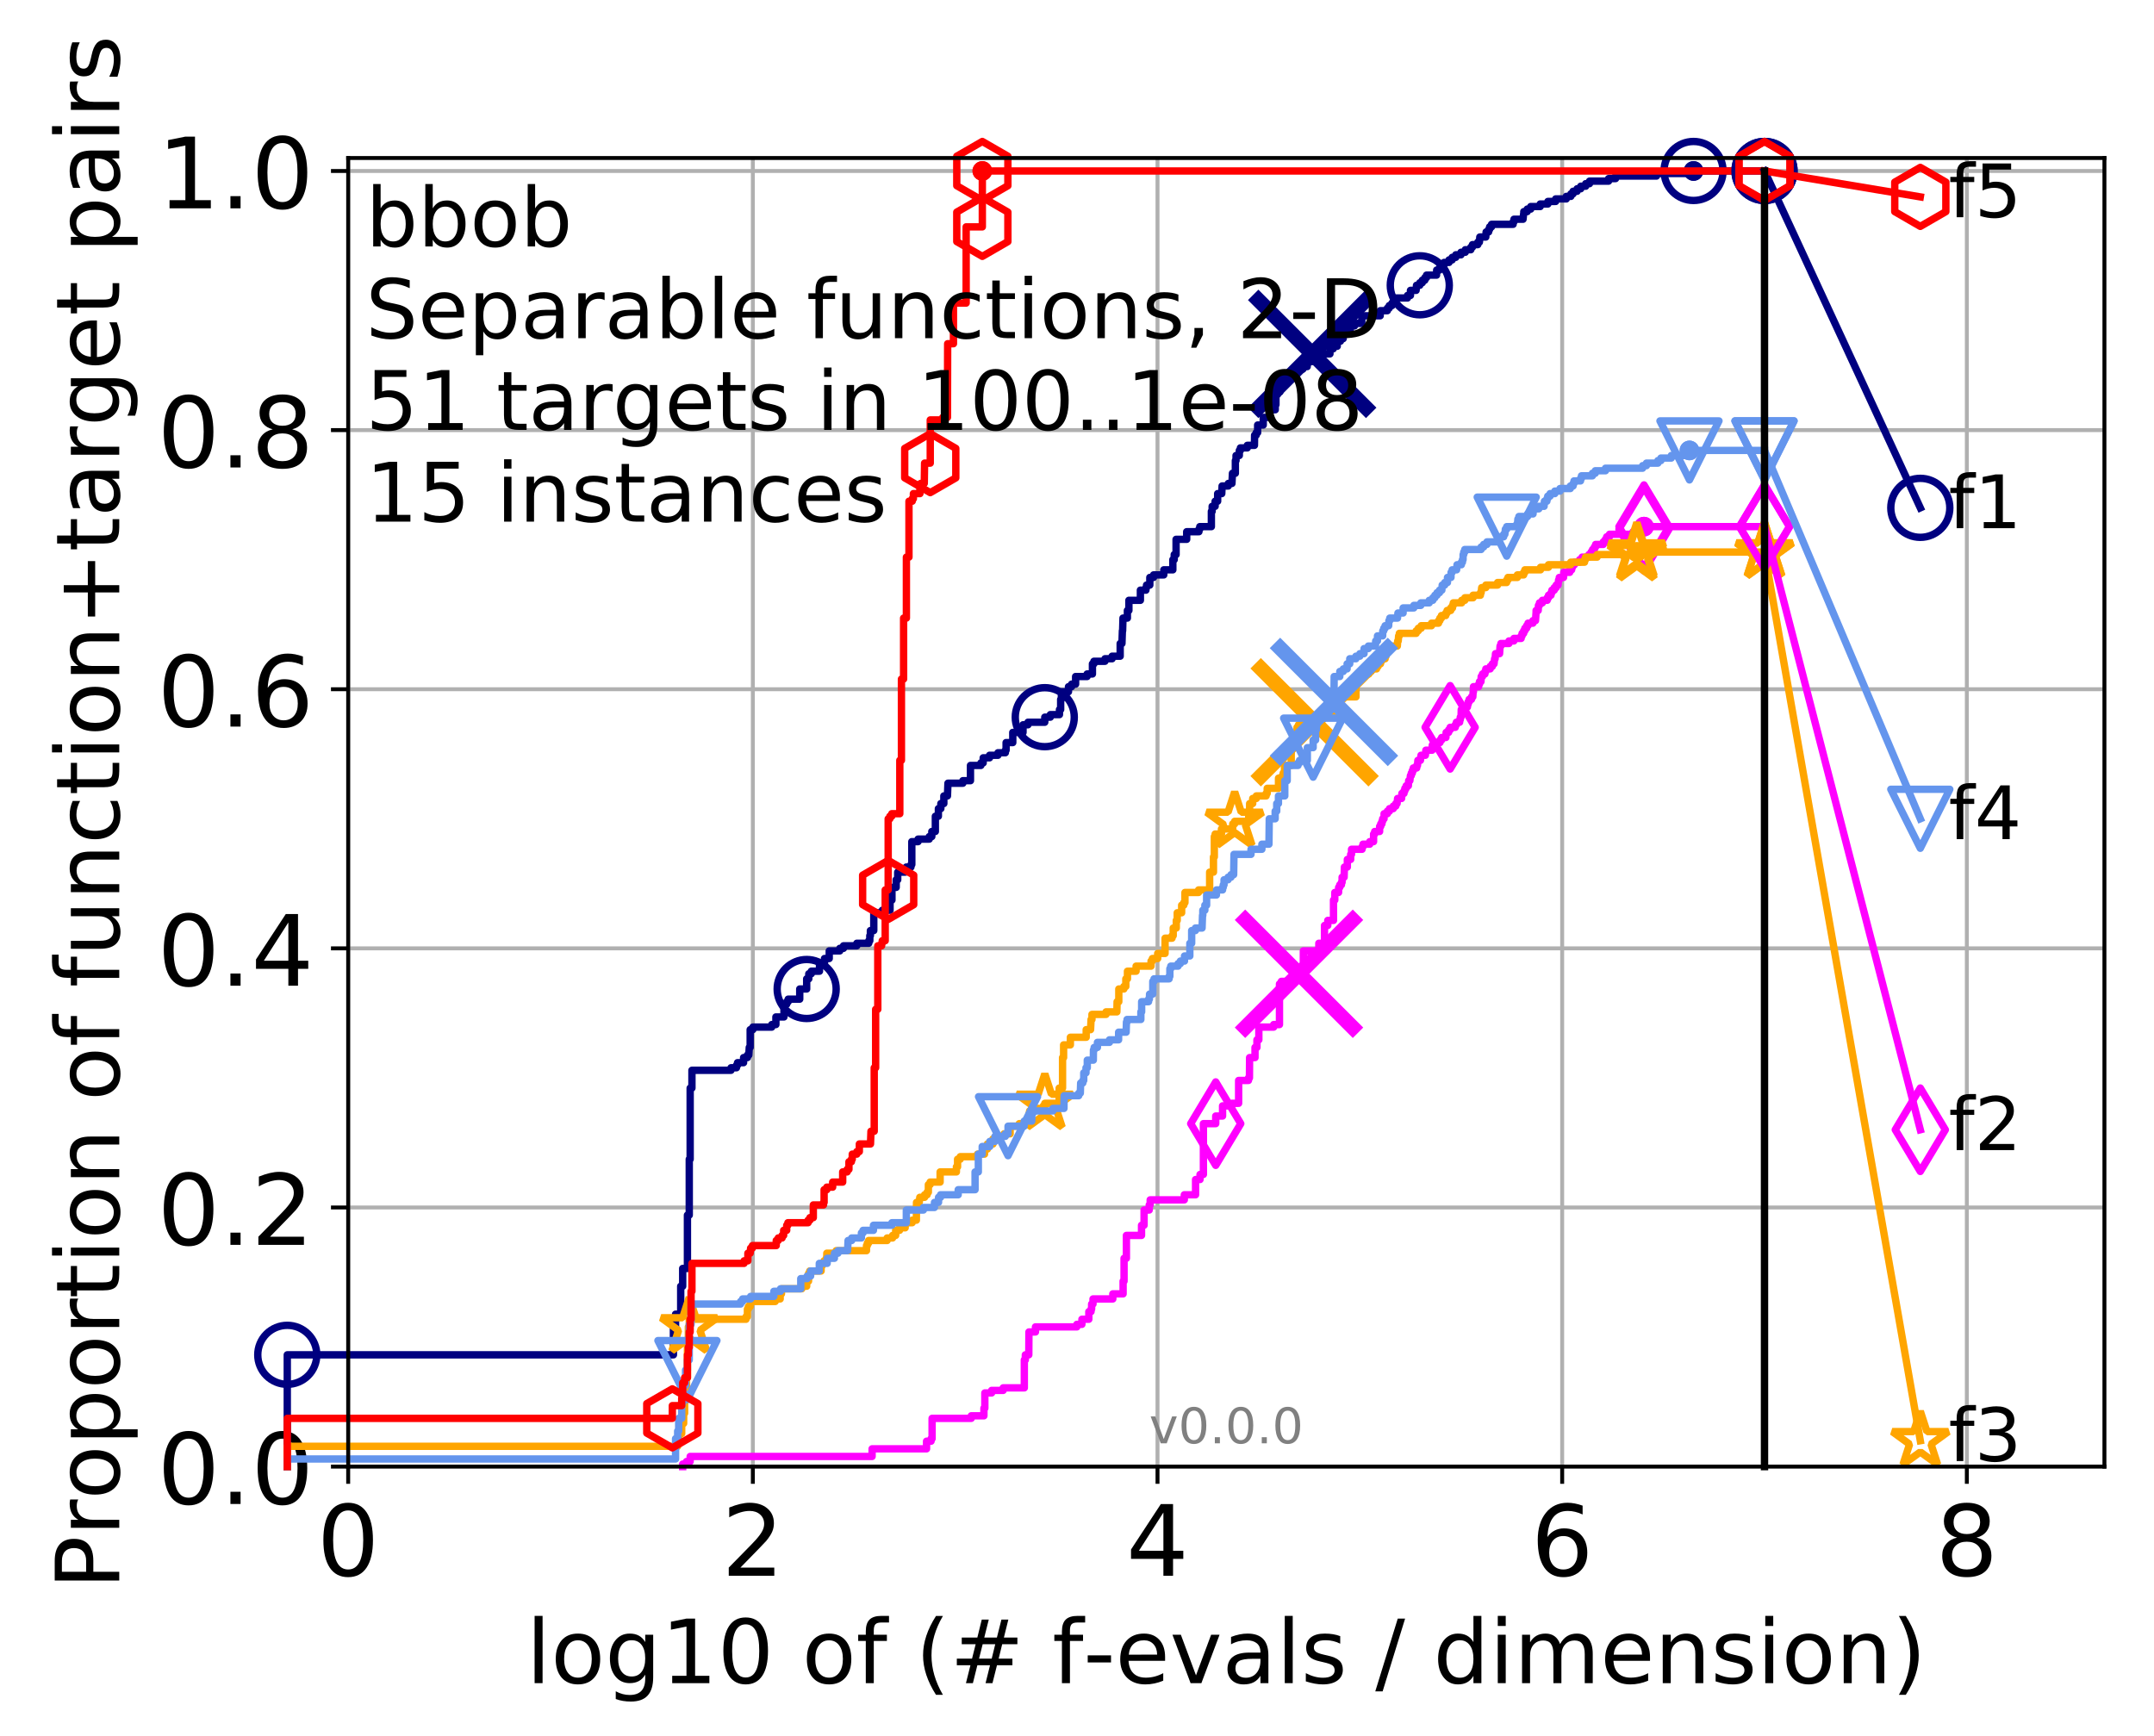 <?xml version="1.0" encoding="utf-8" standalone="no"?>
<!DOCTYPE svg PUBLIC "-//W3C//DTD SVG 1.1//EN"
  "http://www.w3.org/Graphics/SVG/1.1/DTD/svg11.dtd">
<!-- Created with matplotlib (http://matplotlib.org/) -->
<svg height="353pt" version="1.1" viewBox="0 0 438 353" width="438pt" xmlns="http://www.w3.org/2000/svg" xmlns:xlink="http://www.w3.org/1999/xlink">
 <defs>
  <style type="text/css">
*{stroke-linecap:butt;stroke-linejoin:round;}
  </style>
 </defs>
 <g id="figure_1">
  <g id="patch_1">
   <path d="M 0 353.222 
L 438.62 353.222 
L 438.62 0 
L 0 0 
z
" style="fill:#ffffff;"/>
  </g>
  <g id="axes_1">
   <g id="patch_2">
    <path d="M 70.8 298.245 
L 427.92 298.245 
L 427.92 32.133 
L 70.8 32.133 
z
" style="fill:#ffffff;"/>
   </g>
   <g id="matplotlib.axis_1">
    <g id="xtick_1">
     <g id="line2d_1">
      <path clip-path="url(#p63351e4960)" d="M 70.8 298.245 
L 70.8 32.133 
" style="fill:none;stroke:#b0b0b0;stroke-linecap:square;stroke-width:0.8;"/>
     </g>
     <g id="line2d_2">
      <defs>
       <path d="M 0 0 
L 0 3.5 
" id="meeb2f5aacc" style="stroke:#000000;stroke-width:0.8;"/>
      </defs>
      <g>
       <use style="stroke:#000000;stroke-width:0.8;" x="70.8" xlink:href="#meeb2f5aacc" y="298.245"/>
      </g>
     </g>
     <g id="text_1">
      <!-- 0 -->
      <defs>
       <path d="M 31.781 66.406 
Q 24.172 66.406 20.328 58.906 
Q 16.5 51.422 16.5 36.375 
Q 16.5 21.391 20.328 13.891 
Q 24.172 6.391 31.781 6.391 
Q 39.453 6.391 43.281 13.891 
Q 47.125 21.391 47.125 36.375 
Q 47.125 51.422 43.281 58.906 
Q 39.453 66.406 31.781 66.406 
z
M 31.781 74.219 
Q 44.047 74.219 50.516 64.516 
Q 56.984 54.828 56.984 36.375 
Q 56.984 17.969 50.516 8.266 
Q 44.047 -1.422 31.781 -1.422 
Q 19.531 -1.422 13.062 8.266 
Q 6.594 17.969 6.594 36.375 
Q 6.594 54.828 13.062 64.516 
Q 19.531 74.219 31.781 74.219 
z
" id="DejaVuSans-30"/>
      </defs>
      <g transform="translate(64.438 320.442)scale(0.2 -0.2)">
       <use xlink:href="#DejaVuSans-30"/>
      </g>
     </g>
    </g>
    <g id="xtick_2">
     <g id="line2d_3">
      <path clip-path="url(#p63351e4960)" d="M 153.086 298.245 
L 153.086 32.133 
" style="fill:none;stroke:#b0b0b0;stroke-linecap:square;stroke-width:0.8;"/>
     </g>
     <g id="line2d_4">
      <g>
       <use style="stroke:#000000;stroke-width:0.8;" x="153.086" xlink:href="#meeb2f5aacc" y="298.245"/>
      </g>
     </g>
     <g id="text_2">
      <!-- 2 -->
      <defs>
       <path d="M 19.188 8.297 
L 53.609 8.297 
L 53.609 0 
L 7.328 0 
L 7.328 8.297 
Q 12.938 14.109 22.625 23.891 
Q 32.328 33.688 34.812 36.531 
Q 39.547 41.844 41.422 45.531 
Q 43.312 49.219 43.312 52.781 
Q 43.312 58.594 39.234 62.25 
Q 35.156 65.922 28.609 65.922 
Q 23.969 65.922 18.812 64.312 
Q 13.672 62.703 7.812 59.422 
L 7.812 69.391 
Q 13.766 71.781 18.938 73 
Q 24.125 74.219 28.422 74.219 
Q 39.75 74.219 46.484 68.547 
Q 53.219 62.891 53.219 53.422 
Q 53.219 48.922 51.531 44.891 
Q 49.859 40.875 45.406 35.406 
Q 44.188 33.984 37.641 27.219 
Q 31.109 20.453 19.188 8.297 
z
" id="DejaVuSans-32"/>
      </defs>
      <g transform="translate(146.723 320.442)scale(0.2 -0.2)">
       <use xlink:href="#DejaVuSans-32"/>
      </g>
     </g>
    </g>
    <g id="xtick_3">
     <g id="line2d_5">
      <path clip-path="url(#p63351e4960)" d="M 235.371 298.245 
L 235.371 32.133 
" style="fill:none;stroke:#b0b0b0;stroke-linecap:square;stroke-width:0.8;"/>
     </g>
     <g id="line2d_6">
      <g>
       <use style="stroke:#000000;stroke-width:0.8;" x="235.371" xlink:href="#meeb2f5aacc" y="298.245"/>
      </g>
     </g>
     <g id="text_3">
      <!-- 4 -->
      <defs>
       <path d="M 37.797 64.312 
L 12.891 25.391 
L 37.797 25.391 
z
M 35.203 72.906 
L 47.609 72.906 
L 47.609 25.391 
L 58.016 25.391 
L 58.016 17.188 
L 47.609 17.188 
L 47.609 0 
L 37.797 0 
L 37.797 17.188 
L 4.891 17.188 
L 4.891 26.703 
z
" id="DejaVuSans-34"/>
      </defs>
      <g transform="translate(229.009 320.442)scale(0.2 -0.2)">
       <use xlink:href="#DejaVuSans-34"/>
      </g>
     </g>
    </g>
    <g id="xtick_4">
     <g id="line2d_7">
      <path clip-path="url(#p63351e4960)" d="M 317.657 298.245 
L 317.657 32.133 
" style="fill:none;stroke:#b0b0b0;stroke-linecap:square;stroke-width:0.8;"/>
     </g>
     <g id="line2d_8">
      <g>
       <use style="stroke:#000000;stroke-width:0.8;" x="317.657" xlink:href="#meeb2f5aacc" y="298.245"/>
      </g>
     </g>
     <g id="text_4">
      <!-- 6 -->
      <defs>
       <path d="M 33.016 40.375 
Q 26.375 40.375 22.484 35.828 
Q 18.609 31.297 18.609 23.391 
Q 18.609 15.531 22.484 10.953 
Q 26.375 6.391 33.016 6.391 
Q 39.656 6.391 43.531 10.953 
Q 47.406 15.531 47.406 23.391 
Q 47.406 31.297 43.531 35.828 
Q 39.656 40.375 33.016 40.375 
z
M 52.594 71.297 
L 52.594 62.312 
Q 48.875 64.062 45.094 64.984 
Q 41.312 65.922 37.594 65.922 
Q 27.828 65.922 22.672 59.328 
Q 17.531 52.734 16.797 39.406 
Q 19.672 43.656 24.016 45.922 
Q 28.375 48.188 33.594 48.188 
Q 44.578 48.188 50.953 41.516 
Q 57.328 34.859 57.328 23.391 
Q 57.328 12.156 50.688 5.359 
Q 44.047 -1.422 33.016 -1.422 
Q 20.359 -1.422 13.672 8.266 
Q 6.984 17.969 6.984 36.375 
Q 6.984 53.656 15.188 63.938 
Q 23.391 74.219 37.203 74.219 
Q 40.922 74.219 44.703 73.484 
Q 48.484 72.75 52.594 71.297 
z
" id="DejaVuSans-36"/>
      </defs>
      <g transform="translate(311.295 320.442)scale(0.2 -0.2)">
       <use xlink:href="#DejaVuSans-36"/>
      </g>
     </g>
    </g>
    <g id="xtick_5">
     <g id="line2d_9">
      <path clip-path="url(#p63351e4960)" d="M 399.943 298.245 
L 399.943 32.133 
" style="fill:none;stroke:#b0b0b0;stroke-linecap:square;stroke-width:0.8;"/>
     </g>
     <g id="line2d_10">
      <g>
       <use style="stroke:#000000;stroke-width:0.8;" x="399.943" xlink:href="#meeb2f5aacc" y="298.245"/>
      </g>
     </g>
     <g id="text_5">
      <!-- 8 -->
      <defs>
       <path d="M 31.781 34.625 
Q 24.75 34.625 20.719 30.859 
Q 16.703 27.094 16.703 20.516 
Q 16.703 13.922 20.719 10.156 
Q 24.75 6.391 31.781 6.391 
Q 38.812 6.391 42.859 10.172 
Q 46.922 13.969 46.922 20.516 
Q 46.922 27.094 42.891 30.859 
Q 38.875 34.625 31.781 34.625 
z
M 21.922 38.812 
Q 15.578 40.375 12.031 44.719 
Q 8.5 49.078 8.5 55.328 
Q 8.5 64.062 14.719 69.141 
Q 20.953 74.219 31.781 74.219 
Q 42.672 74.219 48.875 69.141 
Q 55.078 64.062 55.078 55.328 
Q 55.078 49.078 51.531 44.719 
Q 48 40.375 41.703 38.812 
Q 48.828 37.156 52.797 32.312 
Q 56.781 27.484 56.781 20.516 
Q 56.781 9.906 50.312 4.234 
Q 43.844 -1.422 31.781 -1.422 
Q 19.734 -1.422 13.25 4.234 
Q 6.781 9.906 6.781 20.516 
Q 6.781 27.484 10.781 32.312 
Q 14.797 37.156 21.922 38.812 
z
M 18.312 54.391 
Q 18.312 48.734 21.844 45.562 
Q 25.391 42.391 31.781 42.391 
Q 38.141 42.391 41.719 45.562 
Q 45.312 48.734 45.312 54.391 
Q 45.312 60.062 41.719 63.234 
Q 38.141 66.406 31.781 66.406 
Q 25.391 66.406 21.844 63.234 
Q 18.312 60.062 18.312 54.391 
z
" id="DejaVuSans-38"/>
      </defs>
      <g transform="translate(393.58 320.442)scale(0.2 -0.2)">
       <use xlink:href="#DejaVuSans-38"/>
      </g>
     </g>
    </g>
    <g id="text_6">
     <!-- log10 of (# f-evals / dimension) -->
     <defs>
      <path d="M 9.422 75.984 
L 18.406 75.984 
L 18.406 0 
L 9.422 0 
z
" id="DejaVuSans-6c"/>
      <path d="M 30.609 48.391 
Q 23.391 48.391 19.188 42.75 
Q 14.984 37.109 14.984 27.297 
Q 14.984 17.484 19.156 11.844 
Q 23.344 6.203 30.609 6.203 
Q 37.797 6.203 41.984 11.859 
Q 46.188 17.531 46.188 27.297 
Q 46.188 37.016 41.984 42.703 
Q 37.797 48.391 30.609 48.391 
z
M 30.609 56 
Q 42.328 56 49.016 48.375 
Q 55.719 40.766 55.719 27.297 
Q 55.719 13.875 49.016 6.219 
Q 42.328 -1.422 30.609 -1.422 
Q 18.844 -1.422 12.172 6.219 
Q 5.516 13.875 5.516 27.297 
Q 5.516 40.766 12.172 48.375 
Q 18.844 56 30.609 56 
z
" id="DejaVuSans-6f"/>
      <path d="M 45.406 27.984 
Q 45.406 37.75 41.375 43.109 
Q 37.359 48.484 30.078 48.484 
Q 22.859 48.484 18.828 43.109 
Q 14.797 37.75 14.797 27.984 
Q 14.797 18.266 18.828 12.891 
Q 22.859 7.516 30.078 7.516 
Q 37.359 7.516 41.375 12.891 
Q 45.406 18.266 45.406 27.984 
z
M 54.391 6.781 
Q 54.391 -7.172 48.188 -13.984 
Q 42 -20.797 29.203 -20.797 
Q 24.469 -20.797 20.266 -20.094 
Q 16.062 -19.391 12.109 -17.922 
L 12.109 -9.188 
Q 16.062 -11.328 19.922 -12.344 
Q 23.781 -13.375 27.781 -13.375 
Q 36.625 -13.375 41.016 -8.766 
Q 45.406 -4.156 45.406 5.172 
L 45.406 9.625 
Q 42.625 4.781 38.281 2.391 
Q 33.938 0 27.875 0 
Q 17.828 0 11.672 7.656 
Q 5.516 15.328 5.516 27.984 
Q 5.516 40.672 11.672 48.328 
Q 17.828 56 27.875 56 
Q 33.938 56 38.281 53.609 
Q 42.625 51.219 45.406 46.391 
L 45.406 54.688 
L 54.391 54.688 
z
" id="DejaVuSans-67"/>
      <path d="M 12.406 8.297 
L 28.516 8.297 
L 28.516 63.922 
L 10.984 60.406 
L 10.984 69.391 
L 28.422 72.906 
L 38.281 72.906 
L 38.281 8.297 
L 54.391 8.297 
L 54.391 0 
L 12.406 0 
z
" id="DejaVuSans-31"/>
      <path id="DejaVuSans-20"/>
      <path d="M 37.109 75.984 
L 37.109 68.5 
L 28.516 68.5 
Q 23.688 68.5 21.797 66.547 
Q 19.922 64.594 19.922 59.516 
L 19.922 54.688 
L 34.719 54.688 
L 34.719 47.703 
L 19.922 47.703 
L 19.922 0 
L 10.891 0 
L 10.891 47.703 
L 2.297 47.703 
L 2.297 54.688 
L 10.891 54.688 
L 10.891 58.5 
Q 10.891 67.625 15.141 71.797 
Q 19.391 75.984 28.609 75.984 
z
" id="DejaVuSans-66"/>
      <path d="M 31 75.875 
Q 24.469 64.656 21.281 53.656 
Q 18.109 42.672 18.109 31.391 
Q 18.109 20.125 21.312 9.062 
Q 24.516 -2 31 -13.188 
L 23.188 -13.188 
Q 15.875 -1.703 12.234 9.375 
Q 8.594 20.453 8.594 31.391 
Q 8.594 42.281 12.203 53.312 
Q 15.828 64.359 23.188 75.875 
z
" id="DejaVuSans-28"/>
      <path d="M 51.125 44 
L 36.922 44 
L 32.812 27.688 
L 47.125 27.688 
z
M 43.797 71.781 
L 38.719 51.516 
L 52.984 51.516 
L 58.109 71.781 
L 65.922 71.781 
L 60.891 51.516 
L 76.125 51.516 
L 76.125 44 
L 58.984 44 
L 54.984 27.688 
L 70.516 27.688 
L 70.516 20.219 
L 53.078 20.219 
L 48 0 
L 40.188 0 
L 45.219 20.219 
L 30.906 20.219 
L 25.875 0 
L 18.016 0 
L 23.094 20.219 
L 7.719 20.219 
L 7.719 27.688 
L 24.906 27.688 
L 29 44 
L 13.281 44 
L 13.281 51.516 
L 30.906 51.516 
L 35.891 71.781 
z
" id="DejaVuSans-23"/>
      <path d="M 4.891 31.391 
L 31.203 31.391 
L 31.203 23.391 
L 4.891 23.391 
z
" id="DejaVuSans-2d"/>
      <path d="M 56.203 29.594 
L 56.203 25.203 
L 14.891 25.203 
Q 15.484 15.922 20.484 11.062 
Q 25.484 6.203 34.422 6.203 
Q 39.594 6.203 44.453 7.469 
Q 49.312 8.734 54.109 11.281 
L 54.109 2.781 
Q 49.266 0.734 44.188 -0.344 
Q 39.109 -1.422 33.891 -1.422 
Q 20.797 -1.422 13.156 6.188 
Q 5.516 13.812 5.516 26.812 
Q 5.516 40.234 12.766 48.109 
Q 20.016 56 32.328 56 
Q 43.359 56 49.781 48.891 
Q 56.203 41.797 56.203 29.594 
z
M 47.219 32.234 
Q 47.125 39.594 43.094 43.984 
Q 39.062 48.391 32.422 48.391 
Q 24.906 48.391 20.391 44.141 
Q 15.875 39.891 15.188 32.172 
z
" id="DejaVuSans-65"/>
      <path d="M 2.984 54.688 
L 12.5 54.688 
L 29.594 8.797 
L 46.688 54.688 
L 56.203 54.688 
L 35.688 0 
L 23.484 0 
z
" id="DejaVuSans-76"/>
      <path d="M 34.281 27.484 
Q 23.391 27.484 19.188 25 
Q 14.984 22.516 14.984 16.5 
Q 14.984 11.719 18.141 8.906 
Q 21.297 6.109 26.703 6.109 
Q 34.188 6.109 38.703 11.406 
Q 43.219 16.703 43.219 25.484 
L 43.219 27.484 
z
M 52.203 31.203 
L 52.203 0 
L 43.219 0 
L 43.219 8.297 
Q 40.141 3.328 35.547 0.953 
Q 30.953 -1.422 24.312 -1.422 
Q 15.922 -1.422 10.953 3.297 
Q 6 8.016 6 15.922 
Q 6 25.141 12.172 29.828 
Q 18.359 34.516 30.609 34.516 
L 43.219 34.516 
L 43.219 35.406 
Q 43.219 41.609 39.141 45 
Q 35.062 48.391 27.688 48.391 
Q 23 48.391 18.547 47.266 
Q 14.109 46.141 10.016 43.891 
L 10.016 52.203 
Q 14.938 54.109 19.578 55.047 
Q 24.219 56 28.609 56 
Q 40.484 56 46.344 49.844 
Q 52.203 43.703 52.203 31.203 
z
" id="DejaVuSans-61"/>
      <path d="M 44.281 53.078 
L 44.281 44.578 
Q 40.484 46.531 36.375 47.5 
Q 32.281 48.484 27.875 48.484 
Q 21.188 48.484 17.844 46.438 
Q 14.5 44.391 14.5 40.281 
Q 14.5 37.156 16.891 35.375 
Q 19.281 33.594 26.516 31.984 
L 29.594 31.297 
Q 39.156 29.25 43.188 25.516 
Q 47.219 21.781 47.219 15.094 
Q 47.219 7.469 41.188 3.016 
Q 35.156 -1.422 24.609 -1.422 
Q 20.219 -1.422 15.453 -0.562 
Q 10.688 0.297 5.422 2 
L 5.422 11.281 
Q 10.406 8.688 15.234 7.391 
Q 20.062 6.109 24.812 6.109 
Q 31.156 6.109 34.562 8.281 
Q 37.984 10.453 37.984 14.406 
Q 37.984 18.062 35.516 20.016 
Q 33.062 21.969 24.703 23.781 
L 21.578 24.516 
Q 13.234 26.266 9.516 29.906 
Q 5.812 33.547 5.812 39.891 
Q 5.812 47.609 11.281 51.797 
Q 16.75 56 26.812 56 
Q 31.781 56 36.172 55.266 
Q 40.578 54.547 44.281 53.078 
z
" id="DejaVuSans-73"/>
      <path d="M 25.391 72.906 
L 33.688 72.906 
L 8.297 -9.281 
L 0 -9.281 
z
" id="DejaVuSans-2f"/>
      <path d="M 45.406 46.391 
L 45.406 75.984 
L 54.391 75.984 
L 54.391 0 
L 45.406 0 
L 45.406 8.203 
Q 42.578 3.328 38.25 0.953 
Q 33.938 -1.422 27.875 -1.422 
Q 17.969 -1.422 11.734 6.484 
Q 5.516 14.406 5.516 27.297 
Q 5.516 40.188 11.734 48.094 
Q 17.969 56 27.875 56 
Q 33.938 56 38.25 53.625 
Q 42.578 51.266 45.406 46.391 
z
M 14.797 27.297 
Q 14.797 17.391 18.875 11.75 
Q 22.953 6.109 30.078 6.109 
Q 37.203 6.109 41.297 11.75 
Q 45.406 17.391 45.406 27.297 
Q 45.406 37.203 41.297 42.844 
Q 37.203 48.484 30.078 48.484 
Q 22.953 48.484 18.875 42.844 
Q 14.797 37.203 14.797 27.297 
z
" id="DejaVuSans-64"/>
      <path d="M 9.422 54.688 
L 18.406 54.688 
L 18.406 0 
L 9.422 0 
z
M 9.422 75.984 
L 18.406 75.984 
L 18.406 64.594 
L 9.422 64.594 
z
" id="DejaVuSans-69"/>
      <path d="M 52 44.188 
Q 55.375 50.25 60.062 53.125 
Q 64.75 56 71.094 56 
Q 79.641 56 84.281 50.016 
Q 88.922 44.047 88.922 33.016 
L 88.922 0 
L 79.891 0 
L 79.891 32.719 
Q 79.891 40.578 77.094 44.375 
Q 74.312 48.188 68.609 48.188 
Q 61.625 48.188 57.562 43.547 
Q 53.516 38.922 53.516 30.906 
L 53.516 0 
L 44.484 0 
L 44.484 32.719 
Q 44.484 40.625 41.703 44.406 
Q 38.922 48.188 33.109 48.188 
Q 26.219 48.188 22.156 43.531 
Q 18.109 38.875 18.109 30.906 
L 18.109 0 
L 9.078 0 
L 9.078 54.688 
L 18.109 54.688 
L 18.109 46.188 
Q 21.188 51.219 25.484 53.609 
Q 29.781 56 35.688 56 
Q 41.656 56 45.828 52.969 
Q 50 49.953 52 44.188 
z
" id="DejaVuSans-6d"/>
      <path d="M 54.891 33.016 
L 54.891 0 
L 45.906 0 
L 45.906 32.719 
Q 45.906 40.484 42.875 44.328 
Q 39.844 48.188 33.797 48.188 
Q 26.516 48.188 22.312 43.547 
Q 18.109 38.922 18.109 30.906 
L 18.109 0 
L 9.078 0 
L 9.078 54.688 
L 18.109 54.688 
L 18.109 46.188 
Q 21.344 51.125 25.703 53.562 
Q 30.078 56 35.797 56 
Q 45.219 56 50.047 50.172 
Q 54.891 44.344 54.891 33.016 
z
" id="DejaVuSans-6e"/>
      <path d="M 8.016 75.875 
L 15.828 75.875 
Q 23.141 64.359 26.781 53.312 
Q 30.422 42.281 30.422 31.391 
Q 30.422 20.453 26.781 9.375 
Q 23.141 -1.703 15.828 -13.188 
L 8.016 -13.188 
Q 14.5 -2 17.703 9.062 
Q 20.906 20.125 20.906 31.391 
Q 20.906 42.672 17.703 53.656 
Q 14.5 64.656 8.016 75.875 
z
" id="DejaVuSans-29"/>
     </defs>
     <g transform="translate(107.015 342.279)scale(0.18 -0.18)">
      <use xlink:href="#DejaVuSans-6c"/>
      <use x="27.783" xlink:href="#DejaVuSans-6f"/>
      <use x="88.965" xlink:href="#DejaVuSans-67"/>
      <use x="152.441" xlink:href="#DejaVuSans-31"/>
      <use x="216.064" xlink:href="#DejaVuSans-30"/>
      <use x="279.688" xlink:href="#DejaVuSans-20"/>
      <use x="311.475" xlink:href="#DejaVuSans-6f"/>
      <use x="372.656" xlink:href="#DejaVuSans-66"/>
      <use x="407.861" xlink:href="#DejaVuSans-20"/>
      <use x="439.648" xlink:href="#DejaVuSans-28"/>
      <use x="478.662" xlink:href="#DejaVuSans-23"/>
      <use x="562.451" xlink:href="#DejaVuSans-20"/>
      <use x="594.238" xlink:href="#DejaVuSans-66"/>
      <use x="629.365" xlink:href="#DejaVuSans-2d"/>
      <use x="665.449" xlink:href="#DejaVuSans-65"/>
      <use x="726.973" xlink:href="#DejaVuSans-76"/>
      <use x="786.152" xlink:href="#DejaVuSans-61"/>
      <use x="847.432" xlink:href="#DejaVuSans-6c"/>
      <use x="875.215" xlink:href="#DejaVuSans-73"/>
      <use x="927.314" xlink:href="#DejaVuSans-20"/>
      <use x="959.102" xlink:href="#DejaVuSans-2f"/>
      <use x="992.793" xlink:href="#DejaVuSans-20"/>
      <use x="1024.58" xlink:href="#DejaVuSans-64"/>
      <use x="1088.057" xlink:href="#DejaVuSans-69"/>
      <use x="1115.84" xlink:href="#DejaVuSans-6d"/>
      <use x="1213.252" xlink:href="#DejaVuSans-65"/>
      <use x="1274.775" xlink:href="#DejaVuSans-6e"/>
      <use x="1338.154" xlink:href="#DejaVuSans-73"/>
      <use x="1390.254" xlink:href="#DejaVuSans-69"/>
      <use x="1418.037" xlink:href="#DejaVuSans-6f"/>
      <use x="1479.219" xlink:href="#DejaVuSans-6e"/>
      <use x="1542.598" xlink:href="#DejaVuSans-29"/>
     </g>
    </g>
   </g>
   <g id="matplotlib.axis_2">
    <g id="ytick_1">
     <g id="line2d_11">
      <path clip-path="url(#p63351e4960)" d="M 70.8 298.245 
L 427.92 298.245 
" style="fill:none;stroke:#b0b0b0;stroke-linecap:square;stroke-width:0.8;"/>
     </g>
     <g id="line2d_12">
      <defs>
       <path d="M 0 0 
L -3.5 0 
" id="m61541bbec6" style="stroke:#000000;stroke-width:0.8;"/>
      </defs>
      <g>
       <use style="stroke:#000000;stroke-width:0.8;" x="70.8" xlink:href="#m61541bbec6" y="298.245"/>
      </g>
     </g>
     <g id="text_7">
      <!-- 0.0 -->
      <defs>
       <path d="M 10.688 12.406 
L 21 12.406 
L 21 0 
L 10.688 0 
z
" id="DejaVuSans-2e"/>
      </defs>
      <g transform="translate(31.994 305.844)scale(0.2 -0.2)">
       <use xlink:href="#DejaVuSans-30"/>
       <use x="63.623" xlink:href="#DejaVuSans-2e"/>
       <use x="95.41" xlink:href="#DejaVuSans-30"/>
      </g>
     </g>
    </g>
    <g id="ytick_2">
     <g id="line2d_13">
      <path clip-path="url(#p63351e4960)" d="M 70.8 245.55 
L 427.92 245.55 
" style="fill:none;stroke:#b0b0b0;stroke-linecap:square;stroke-width:0.8;"/>
     </g>
     <g id="line2d_14">
      <g>
       <use style="stroke:#000000;stroke-width:0.8;" x="70.8" xlink:href="#m61541bbec6" y="245.55"/>
      </g>
     </g>
     <g id="text_8">
      <!-- 0.2 -->
      <g transform="translate(31.994 253.148)scale(0.2 -0.2)">
       <use xlink:href="#DejaVuSans-30"/>
       <use x="63.623" xlink:href="#DejaVuSans-2e"/>
       <use x="95.41" xlink:href="#DejaVuSans-32"/>
      </g>
     </g>
    </g>
    <g id="ytick_3">
     <g id="line2d_15">
      <path clip-path="url(#p63351e4960)" d="M 70.8 192.854 
L 427.92 192.854 
" style="fill:none;stroke:#b0b0b0;stroke-linecap:square;stroke-width:0.8;"/>
     </g>
     <g id="line2d_16">
      <g>
       <use style="stroke:#000000;stroke-width:0.8;" x="70.8" xlink:href="#m61541bbec6" y="192.854"/>
      </g>
     </g>
     <g id="text_9">
      <!-- 0.4 -->
      <g transform="translate(31.994 200.453)scale(0.2 -0.2)">
       <use xlink:href="#DejaVuSans-30"/>
       <use x="63.623" xlink:href="#DejaVuSans-2e"/>
       <use x="95.41" xlink:href="#DejaVuSans-34"/>
      </g>
     </g>
    </g>
    <g id="ytick_4">
     <g id="line2d_17">
      <path clip-path="url(#p63351e4960)" d="M 70.8 140.159 
L 427.92 140.159 
" style="fill:none;stroke:#b0b0b0;stroke-linecap:square;stroke-width:0.8;"/>
     </g>
     <g id="line2d_18">
      <g>
       <use style="stroke:#000000;stroke-width:0.8;" x="70.8" xlink:href="#m61541bbec6" y="140.159"/>
      </g>
     </g>
     <g id="text_10">
      <!-- 0.6 -->
      <g transform="translate(31.994 147.757)scale(0.2 -0.2)">
       <use xlink:href="#DejaVuSans-30"/>
       <use x="63.623" xlink:href="#DejaVuSans-2e"/>
       <use x="95.41" xlink:href="#DejaVuSans-36"/>
      </g>
     </g>
    </g>
    <g id="ytick_5">
     <g id="line2d_19">
      <path clip-path="url(#p63351e4960)" d="M 70.8 87.464 
L 427.92 87.464 
" style="fill:none;stroke:#b0b0b0;stroke-linecap:square;stroke-width:0.8;"/>
     </g>
     <g id="line2d_20">
      <g>
       <use style="stroke:#000000;stroke-width:0.8;" x="70.8" xlink:href="#m61541bbec6" y="87.464"/>
      </g>
     </g>
     <g id="text_11">
      <!-- 0.8 -->
      <g transform="translate(31.994 95.062)scale(0.2 -0.2)">
       <use xlink:href="#DejaVuSans-30"/>
       <use x="63.623" xlink:href="#DejaVuSans-2e"/>
       <use x="95.41" xlink:href="#DejaVuSans-38"/>
      </g>
     </g>
    </g>
    <g id="ytick_6">
     <g id="line2d_21">
      <path clip-path="url(#p63351e4960)" d="M 70.8 34.768 
L 427.92 34.768 
" style="fill:none;stroke:#b0b0b0;stroke-linecap:square;stroke-width:0.8;"/>
     </g>
     <g id="line2d_22">
      <g>
       <use style="stroke:#000000;stroke-width:0.8;" x="70.8" xlink:href="#m61541bbec6" y="34.768"/>
      </g>
     </g>
     <g id="text_12">
      <!-- 1.0 -->
      <g transform="translate(31.994 42.367)scale(0.2 -0.2)">
       <use xlink:href="#DejaVuSans-31"/>
       <use x="63.623" xlink:href="#DejaVuSans-2e"/>
       <use x="95.41" xlink:href="#DejaVuSans-30"/>
      </g>
     </g>
    </g>
    <g id="text_13">
     <!-- Proportion of function+target pairs -->
     <defs>
      <path d="M 19.672 64.797 
L 19.672 37.406 
L 32.078 37.406 
Q 38.969 37.406 42.719 40.969 
Q 46.484 44.531 46.484 51.125 
Q 46.484 57.672 42.719 61.234 
Q 38.969 64.797 32.078 64.797 
z
M 9.812 72.906 
L 32.078 72.906 
Q 44.344 72.906 50.609 67.359 
Q 56.891 61.812 56.891 51.125 
Q 56.891 40.328 50.609 34.812 
Q 44.344 29.297 32.078 29.297 
L 19.672 29.297 
L 19.672 0 
L 9.812 0 
z
" id="DejaVuSans-50"/>
      <path d="M 41.109 46.297 
Q 39.594 47.172 37.812 47.578 
Q 36.031 48 33.891 48 
Q 26.266 48 22.188 43.047 
Q 18.109 38.094 18.109 28.812 
L 18.109 0 
L 9.078 0 
L 9.078 54.688 
L 18.109 54.688 
L 18.109 46.188 
Q 20.953 51.172 25.484 53.578 
Q 30.031 56 36.531 56 
Q 37.453 56 38.578 55.875 
Q 39.703 55.766 41.062 55.516 
z
" id="DejaVuSans-72"/>
      <path d="M 18.109 8.203 
L 18.109 -20.797 
L 9.078 -20.797 
L 9.078 54.688 
L 18.109 54.688 
L 18.109 46.391 
Q 20.953 51.266 25.266 53.625 
Q 29.594 56 35.594 56 
Q 45.562 56 51.781 48.094 
Q 58.016 40.188 58.016 27.297 
Q 58.016 14.406 51.781 6.484 
Q 45.562 -1.422 35.594 -1.422 
Q 29.594 -1.422 25.266 0.953 
Q 20.953 3.328 18.109 8.203 
z
M 48.688 27.297 
Q 48.688 37.203 44.609 42.844 
Q 40.531 48.484 33.406 48.484 
Q 26.266 48.484 22.188 42.844 
Q 18.109 37.203 18.109 27.297 
Q 18.109 17.391 22.188 11.75 
Q 26.266 6.109 33.406 6.109 
Q 40.531 6.109 44.609 11.75 
Q 48.688 17.391 48.688 27.297 
z
" id="DejaVuSans-70"/>
      <path d="M 18.312 70.219 
L 18.312 54.688 
L 36.812 54.688 
L 36.812 47.703 
L 18.312 47.703 
L 18.312 18.016 
Q 18.312 11.328 20.141 9.422 
Q 21.969 7.516 27.594 7.516 
L 36.812 7.516 
L 36.812 0 
L 27.594 0 
Q 17.188 0 13.234 3.875 
Q 9.281 7.766 9.281 18.016 
L 9.281 47.703 
L 2.688 47.703 
L 2.688 54.688 
L 9.281 54.688 
L 9.281 70.219 
z
" id="DejaVuSans-74"/>
      <path d="M 8.5 21.578 
L 8.5 54.688 
L 17.484 54.688 
L 17.484 21.922 
Q 17.484 14.156 20.5 10.266 
Q 23.531 6.391 29.594 6.391 
Q 36.859 6.391 41.078 11.031 
Q 45.312 15.672 45.312 23.688 
L 45.312 54.688 
L 54.297 54.688 
L 54.297 0 
L 45.312 0 
L 45.312 8.406 
Q 42.047 3.422 37.719 1 
Q 33.406 -1.422 27.688 -1.422 
Q 18.266 -1.422 13.375 4.438 
Q 8.5 10.297 8.5 21.578 
z
M 31.109 56 
z
" id="DejaVuSans-75"/>
      <path d="M 48.781 52.594 
L 48.781 44.188 
Q 44.969 46.297 41.141 47.344 
Q 37.312 48.391 33.406 48.391 
Q 24.656 48.391 19.812 42.844 
Q 14.984 37.312 14.984 27.297 
Q 14.984 17.281 19.812 11.734 
Q 24.656 6.203 33.406 6.203 
Q 37.312 6.203 41.141 7.25 
Q 44.969 8.297 48.781 10.406 
L 48.781 2.094 
Q 45.016 0.344 40.984 -0.531 
Q 36.969 -1.422 32.422 -1.422 
Q 20.062 -1.422 12.781 6.344 
Q 5.516 14.109 5.516 27.297 
Q 5.516 40.672 12.859 48.328 
Q 20.219 56 33.016 56 
Q 37.156 56 41.109 55.141 
Q 45.062 54.297 48.781 52.594 
z
" id="DejaVuSans-63"/>
      <path d="M 46 62.703 
L 46 35.5 
L 73.188 35.5 
L 73.188 27.203 
L 46 27.203 
L 46 0 
L 37.797 0 
L 37.797 27.203 
L 10.594 27.203 
L 10.594 35.5 
L 37.797 35.5 
L 37.797 62.703 
z
" id="DejaVuSans-2b"/>
     </defs>
     <g transform="translate(24.25 323.179)rotate(-90)scale(0.18 -0.18)">
      <use xlink:href="#DejaVuSans-50"/>
      <use x="60.287" xlink:href="#DejaVuSans-72"/>
      <use x="101.369" xlink:href="#DejaVuSans-6f"/>
      <use x="162.551" xlink:href="#DejaVuSans-70"/>
      <use x="226.027" xlink:href="#DejaVuSans-6f"/>
      <use x="287.209" xlink:href="#DejaVuSans-72"/>
      <use x="328.322" xlink:href="#DejaVuSans-74"/>
      <use x="367.531" xlink:href="#DejaVuSans-69"/>
      <use x="395.314" xlink:href="#DejaVuSans-6f"/>
      <use x="456.496" xlink:href="#DejaVuSans-6e"/>
      <use x="519.875" xlink:href="#DejaVuSans-20"/>
      <use x="551.662" xlink:href="#DejaVuSans-6f"/>
      <use x="612.844" xlink:href="#DejaVuSans-66"/>
      <use x="648.049" xlink:href="#DejaVuSans-20"/>
      <use x="679.836" xlink:href="#DejaVuSans-66"/>
      <use x="715.041" xlink:href="#DejaVuSans-75"/>
      <use x="778.42" xlink:href="#DejaVuSans-6e"/>
      <use x="841.799" xlink:href="#DejaVuSans-63"/>
      <use x="896.779" xlink:href="#DejaVuSans-74"/>
      <use x="935.988" xlink:href="#DejaVuSans-69"/>
      <use x="963.771" xlink:href="#DejaVuSans-6f"/>
      <use x="1024.953" xlink:href="#DejaVuSans-6e"/>
      <use x="1088.332" xlink:href="#DejaVuSans-2b"/>
      <use x="1172.121" xlink:href="#DejaVuSans-74"/>
      <use x="1211.33" xlink:href="#DejaVuSans-61"/>
      <use x="1272.609" xlink:href="#DejaVuSans-72"/>
      <use x="1313.707" xlink:href="#DejaVuSans-67"/>
      <use x="1377.184" xlink:href="#DejaVuSans-65"/>
      <use x="1438.707" xlink:href="#DejaVuSans-74"/>
      <use x="1477.916" xlink:href="#DejaVuSans-20"/>
      <use x="1509.703" xlink:href="#DejaVuSans-70"/>
      <use x="1573.18" xlink:href="#DejaVuSans-61"/>
      <use x="1634.459" xlink:href="#DejaVuSans-69"/>
      <use x="1662.242" xlink:href="#DejaVuSans-72"/>
      <use x="1703.355" xlink:href="#DejaVuSans-73"/>
     </g>
    </g>
   </g>
   <g id="line2d_23">
    <defs>
     <path d="M 0 1.5 
C 0.398 1.5 0.779 1.342 1.061 1.061 
C 1.342 0.779 1.5 0.398 1.5 0 
C 1.5 -0.398 1.342 -0.779 1.061 -1.061 
C 0.779 -1.342 0.398 -1.5 0 -1.5 
C -0.398 -1.5 -0.779 -1.342 -1.061 -1.061 
C -1.342 -0.779 -1.5 -0.398 -1.5 0 
C -1.5 0.398 -1.342 0.779 -1.061 1.061 
C -0.779 1.342 -0.398 1.5 0 1.5 
z
" id="m22b0f24ed9" style="stroke:#000080;"/>
    </defs>
    <g>
     <use style="fill:#000080;stroke:#000080;" x="344.371" xlink:href="#m22b0f24ed9" y="34.768"/>
     <use style="fill:#000080;stroke:#000080;" x="344.371" xlink:href="#m22b0f24ed9" y="34.768"/>
    </g>
   </g>
   <g id="line2d_24">
    <path d="M 58.415 298.245 
L 58.415 275.514 
L 136.935 275.514 
L 136.935 269.831 
L 137.371 269.831 
L 137.371 267.248 
L 138.416 267.248 
L 138.416 261.565 
L 138.818 261.565 
L 138.818 257.949 
L 139.784 257.949 
L 139.784 247.1 
L 140.156 247.1 
L 140.156 235.734 
L 140.339 235.734 
L 140.339 221.269 
L 140.7 221.269 
L 140.7 217.652 
L 148.646 217.652 
L 148.646 217.136 
L 149.756 217.136 
L 149.756 216.619 
L 149.97 216.619 
L 149.97 216.102 
L 151.203 216.102 
L 151.203 215.069 
L 151.98 215.069 
L 151.98 214.553 
L 152.263 214.553 
L 152.356 213.003 
L 152.541 213.003 
L 152.541 209.386 
L 153.086 209.386 
L 153.086 208.87 
L 156.929 208.87 
L 156.929 208.353 
L 157.774 208.353 
L 157.774 206.803 
L 159.414 206.803 
L 159.414 204.22 
L 159.97 204.22 
L 159.97 203.704 
L 160.271 203.704 
L 160.271 203.187 
L 162.62 203.187 
L 162.62 201.12 
L 164.03 201.12 
L 164.03 199.054 
L 164.46 199.054 
L 164.46 198.021 
L 164.973 198.021 
L 164.973 197.504 
L 166.638 197.504 
L 166.638 195.954 
L 167.655 195.954 
L 167.655 194.921 
L 168.617 194.921 
L 168.617 193.371 
L 170.767 193.371 
L 170.767 192.854 
L 171.515 192.854 
L 171.515 192.338 
L 174.228 192.338 
L 174.228 191.821 
L 176.655 191.821 
L 176.655 191.305 
L 176.869 191.305 
L 176.869 190.271 
L 176.987 190.271 
L 176.987 189.238 
L 177.677 189.238 
L 177.677 185.622 
L 179.416 185.622 
L 179.416 185.105 
L 180.983 185.105 
L 180.983 183.039 
L 181.373 183.039 
L 181.373 180.456 
L 182.232 180.456 
L 182.232 178.906 
L 182.544 178.906 
L 182.544 177.356 
L 184.106 177.356 
L 184.106 176.839 
L 184.278 176.839 
L 184.278 176.323 
L 185.235 176.323 
L 185.235 175.806 
L 185.411 175.806 
L 185.411 171.156 
L 186.682 171.156 
L 186.682 170.64 
L 188.957 170.64 
L 188.957 170.123 
L 189.477 170.123 
L 189.477 169.09 
L 190.197 169.09 
L 190.197 165.99 
L 190.813 165.99 
L 190.813 164.44 
L 191.314 164.44 
L 191.314 163.407 
L 191.924 163.407 
L 191.924 161.857 
L 192.661 161.857 
L 192.758 159.274 
L 195.793 159.274 
L 195.793 158.757 
L 197.337 158.757 
L 197.337 155.658 
L 199.458 155.658 
L 199.458 155.141 
L 199.925 155.141 
L 199.925 154.108 
L 201.216 154.108 
L 201.216 153.591 
L 202.931 153.591 
L 202.931 153.075 
L 204.431 153.075 
L 204.431 152.558 
L 204.582 152.558 
L 204.582 151.008 
L 205.94 151.008 
L 205.94 148.942 
L 208.026 148.942 
L 208.026 147.392 
L 209.029 147.392 
L 209.029 146.875 
L 212.446 146.875 
L 212.446 145.842 
L 213.574 145.842 
L 213.574 145.325 
L 215.434 145.325 
L 215.434 144.292 
L 215.678 144.292 
L 215.678 142.226 
L 215.825 142.226 
L 215.825 140.676 
L 217.267 140.676 
L 217.267 139.642 
L 217.903 139.642 
L 217.903 139.126 
L 218.718 139.126 
L 218.718 137.576 
L 221.054 137.576 
L 221.054 137.059 
L 222.137 137.059 
L 222.137 134.993 
L 222.44 134.993 
L 222.44 134.476 
L 224.688 134.476 
L 224.688 133.96 
L 226.135 133.96 
L 226.135 133.443 
L 227.78 133.443 
L 227.78 130.86 
L 228.142 130.86 
L 228.228 128.277 
L 228.276 128.277 
L 228.35 125.694 
L 229.245 125.694 
L 229.245 124.144 
L 229.554 124.144 
L 229.554 122.077 
L 231.889 122.077 
L 231.889 120.011 
L 233.014 120.011 
L 233.014 119.494 
L 233.14 119.494 
L 233.14 118.978 
L 233.808 118.978 
L 233.808 117.428 
L 234.569 117.428 
L 234.569 116.911 
L 236.647 116.911 
L 236.647 115.878 
L 238.488 115.878 
L 238.488 113.811 
L 238.77 113.811 
L 238.77 112.778 
L 239.146 112.778 
L 239.146 109.678 
L 241.305 109.678 
L 241.305 108.128 
L 243.793 108.128 
L 243.793 107.612 
L 243.969 107.612 
L 243.969 107.095 
L 246.323 107.095 
L 246.323 103.995 
L 246.483 103.995 
L 246.483 102.962 
L 247.089 102.962 
L 247.089 101.929 
L 247.6 101.929 
L 247.6 100.379 
L 248.439 100.379 
L 248.503 98.829 
L 249.766 98.829 
L 249.766 98.313 
L 250.509 98.313 
L 250.61 96.246 
L 251.201 96.246 
L 251.201 93.663 
L 251.338 93.663 
L 251.338 92.63 
L 252.008 92.63 
L 252.008 91.597 
L 252.228 91.597 
L 252.228 91.08 
L 253.629 91.08 
L 253.629 90.563 
L 255.083 90.563 
L 255.113 88.497 
L 255.437 88.497 
L 255.437 87.98 
L 255.732 87.98 
L 255.732 86.43 
L 256.872 86.43 
L 256.872 84.88 
L 258.102 84.88 
L 258.102 83.331 
L 259.315 83.331 
L 259.315 82.297 
L 259.457 82.297 
L 259.457 80.231 
L 259.778 80.231 
L 259.778 79.714 
L 260.252 79.714 
L 260.252 77.131 
L 261.882 77.131 
L 261.882 76.615 
L 263.6 76.615 
L 263.6 75.065 
L 264.925 75.065 
L 264.925 74.548 
L 265.81 74.548 
L 265.81 73.515 
L 266.824 73.515 
L 266.824 71.965 
L 270.434 71.965 
L 270.434 70.932 
L 271.104 70.932 
L 271.104 70.415 
L 271.916 70.415 
L 271.916 69.382 
L 272.574 69.382 
L 272.574 68.865 
L 273.128 68.865 
L 273.128 67.832 
L 273.258 67.832 
L 273.258 67.315 
L 274.564 67.315 
L 274.564 66.282 
L 275.429 66.282 
L 275.429 65.765 
L 276.908 65.765 
L 276.921 64.216 
L 280.656 64.216 
L 280.666 63.182 
L 282.11 63.182 
L 282.11 62.666 
L 282.487 62.666 
L 282.487 62.149 
L 283.047 62.149 
L 283.047 61.632 
L 283.611 61.632 
L 283.645 60.599 
L 286.201 60.599 
L 286.201 60.083 
L 286.807 60.083 
L 286.807 59.049 
L 287.956 59.049 
L 288.034 58.016 
L 288.704 58.016 
L 288.704 57.5 
L 289.212 57.5 
L 289.212 56.983 
L 289.729 56.983 
L 289.729 56.466 
L 290.071 56.466 
L 290.071 55.95 
L 292.111 55.95 
L 292.136 54.916 
L 292.733 54.916 
L 292.733 54.4 
L 293.125 54.4 
L 293.125 53.883 
L 293.646 53.883 
L 293.646 53.367 
L 294.65 53.367 
L 294.65 52.85 
L 295.295 52.85 
L 295.295 52.333 
L 296.018 52.333 
L 296.018 51.817 
L 297.081 51.817 
L 297.081 51.3 
L 297.957 51.3 
L 297.957 50.783 
L 299.081 50.783 
L 299.081 50.267 
L 299.412 50.267 
L 299.412 49.75 
L 300.501 49.75 
L 300.501 49.234 
L 300.831 49.234 
L 300.908 48.2 
L 302.125 48.2 
L 302.192 47.167 
L 302.703 47.167 
L 302.703 46.65 
L 302.904 46.65 
L 302.904 46.134 
L 303.296 46.134 
L 303.296 45.617 
L 307.681 45.617 
L 307.681 45.101 
L 307.854 45.101 
L 307.854 44.584 
L 309.7 44.584 
L 309.804 43.551 
L 309.852 43.551 
L 309.852 43.034 
L 310.552 43.034 
L 310.552 42.517 
L 311.263 42.517 
L 311.263 42.001 
L 313.19 42.001 
L 313.19 41.484 
L 314.754 41.484 
L 314.754 40.968 
L 316.329 40.968 
L 316.329 40.451 
L 318.495 40.451 
L 318.495 39.934 
L 319.425 39.934 
L 319.425 39.418 
L 319.871 39.418 
L 319.871 38.901 
L 320.693 38.901 
L 320.693 38.385 
L 321.435 38.385 
L 321.435 37.868 
L 322.438 37.868 
L 322.438 37.351 
L 323.218 37.351 
L 323.218 36.835 
L 327.095 36.835 
L 327.095 36.318 
L 328.518 36.318 
L 328.518 35.801 
L 336.831 35.801 
L 336.831 35.285 
L 344.371 35.285 
L 344.371 34.768 
L 358.8 34.768 
L 358.8 34.768 
" style="fill:none;stroke:#000080;stroke-linecap:square;stroke-width:1.5;"/>
   </g>
   <g id="line2d_25">
    <defs>
     <path d="M 0 6 
C 1.591 6 3.117 5.368 4.243 4.243 
C 5.368 3.117 6 1.591 6 0 
C 6 -1.591 5.368 -3.117 4.243 -4.243 
C 3.117 -5.368 1.591 -6 0 -6 
C -1.591 -6 -3.117 -5.368 -4.243 -4.243 
C -5.368 -3.117 -6 -1.591 -6 0 
C -6 1.591 -5.368 3.117 -4.243 4.243 
C -3.117 5.368 -1.591 6 0 6 
z
" id="m55a476c8e1" style="stroke:#000080;stroke-width:1.5;"/>
    </defs>
    <g>
     <use style="fill:none;stroke:#000080;stroke-width:1.5;" x="58.415" xlink:href="#m55a476c8e1" y="275.514"/>
     <use style="fill:none;stroke:#000080;stroke-width:1.5;" x="164.03" xlink:href="#m55a476c8e1" y="201.12"/>
     <use style="fill:none;stroke:#000080;stroke-width:1.5;" x="212.446" xlink:href="#m55a476c8e1" y="145.842"/>
     <use style="fill:none;stroke:#000080;stroke-width:1.5;" x="288.704" xlink:href="#m55a476c8e1" y="58.016"/>
     <use style="fill:none;stroke:#000080;stroke-width:1.5;" x="344.371" xlink:href="#m55a476c8e1" y="34.768"/>
     <use style="fill:none;stroke:#000080;stroke-width:1.5;" x="358.8" xlink:href="#m55a476c8e1" y="34.768"/>
    </g>
   </g>
   <g id="line2d_26"/>
   <g id="line2d_27">
    <path clip-path="url(#p63351e4960)" d="M 266.824 71.965 
" style="fill:none;stroke:#000080;stroke-linecap:square;stroke-width:1.5;"/>
    <defs>
     <path d="M -12 12 
L 12 -12 
M -12 -12 
L 12 12 
" id="m03c3c300e4" style="stroke:#000080;stroke-width:3;"/>
    </defs>
    <g clip-path="url(#p63351e4960)">
     <use style="fill:#000080;stroke:#000080;stroke-width:3;" x="266.824" xlink:href="#m03c3c300e4" y="71.965"/>
    </g>
   </g>
   <g id="line2d_28">
    <defs>
     <path d="M 0 1.5 
C 0.398 1.5 0.779 1.342 1.061 1.061 
C 1.342 0.779 1.5 0.398 1.5 0 
C 1.5 -0.398 1.342 -0.779 1.061 -1.061 
C 0.779 -1.342 0.398 -1.5 0 -1.5 
C -0.398 -1.5 -0.779 -1.342 -1.061 -1.061 
C -1.342 -0.779 -1.5 -0.398 -1.5 0 
C -1.5 0.398 -1.342 0.779 -1.061 1.061 
C -0.779 1.342 -0.398 1.5 0 1.5 
z
" id="m32387f4060" style="stroke:#ff00ff;"/>
    </defs>
    <g>
     <use style="fill:#ff00ff;stroke:#ff00ff;" x="334.292" xlink:href="#m32387f4060" y="107.095"/>
     <use style="fill:#ff00ff;stroke:#ff00ff;" x="334.292" xlink:href="#m32387f4060" y="107.095"/>
    </g>
   </g>
   <g id="line2d_29">
    <path d="M 138.818 298.245 
L 138.818 297.729 
L 139.595 297.729 
L 139.595 297.212 
L 140.339 297.212 
L 140.339 296.179 
L 177.335 296.179 
L 177.335 294.629 
L 188.408 294.629 
L 188.408 293.079 
L 189.325 293.079 
L 189.325 292.563 
L 189.535 292.563 
L 189.535 288.43 
L 197.501 288.43 
L 197.501 287.913 
L 200.074 287.913 
L 200.074 286.363 
L 200.26 286.363 
L 200.26 283.263 
L 201.645 283.263 
L 201.645 282.747 
L 203.986 282.747 
L 203.986 282.23 
L 208.288 282.23 
L 208.288 276.547 
L 208.495 276.547 
L 208.495 275.514 
L 209.2 275.514 
L 209.227 270.864 
L 210.554 270.864 
L 210.554 269.831 
L 218.972 269.831 
L 218.972 269.315 
L 219.998 269.315 
L 219.998 268.281 
L 221.405 268.281 
L 221.405 266.731 
L 221.852 266.731 
L 221.852 266.215 
L 221.972 266.215 
L 221.972 265.182 
L 222.253 265.182 
L 222.253 264.148 
L 226.283 264.148 
L 226.283 263.115 
L 228.374 263.115 
L 228.374 260.532 
L 228.569 260.532 
L 228.569 255.882 
L 229.047 255.882 
L 229.047 251.233 
L 232.12 251.233 
L 232.12 249.166 
L 232.639 249.166 
L 232.639 246.067 
L 233.686 246.067 
L 233.686 245.033 
L 233.881 245.033 
L 233.881 244 
L 240.822 244 
L 240.822 242.967 
L 243.11 242.967 
L 243.11 239.867 
L 244.016 239.867 
L 244.016 238.834 
L 244.703 238.834 
L 244.703 228.501 
L 247.21 228.501 
L 247.21 226.952 
L 248.599 226.952 
L 248.599 224.885 
L 250.487 224.885 
L 250.487 224.368 
L 251.865 224.368 
L 251.865 219.719 
L 253.866 219.719 
L 253.866 219.202 
L 254.067 219.202 
L 254.095 215.069 
L 255.197 215.069 
L 255.197 213.003 
L 255.589 213.003 
L 255.589 211.453 
L 255.977 211.453 
L 255.977 208.87 
L 258.992 208.87 
L 258.992 208.353 
L 260.173 208.353 
L 260.173 200.087 
L 260.552 200.087 
L 260.552 199.571 
L 263.176 199.571 
L 263.176 198.537 
L 263.585 198.537 
L 263.585 198.021 
L 264.422 198.021 
L 264.422 196.987 
L 264.908 196.987 
L 264.908 196.471 
L 265.024 196.471 
L 265.024 193.371 
L 268.175 193.371 
L 268.175 191.821 
L 269.326 191.821 
L 269.329 188.205 
L 269.994 188.205 
L 269.994 187.172 
L 271.156 187.172 
L 271.156 183.039 
L 271.42 183.039 
L 271.422 181.489 
L 272.19 181.489 
L 272.2 180.456 
L 272.429 180.456 
L 272.429 179.939 
L 272.768 179.939 
L 272.768 179.422 
L 272.904 179.422 
L 272.906 178.389 
L 273.319 178.389 
L 273.373 176.323 
L 273.972 176.323 
L 273.972 174.773 
L 274.65 174.773 
L 274.65 173.739 
L 274.82 173.739 
L 274.821 172.706 
L 276.971 172.706 
L 276.971 172.19 
L 277.152 172.19 
L 277.152 171.673 
L 278.525 171.673 
L 278.525 171.156 
L 279.307 171.156 
L 279.308 169.606 
L 279.536 169.606 
L 279.536 169.09 
L 280.535 169.09 
L 280.535 168.057 
L 280.758 168.057 
L 280.758 167.54 
L 281.005 167.54 
L 281.005 167.023 
L 281.146 167.023 
L 281.146 166.507 
L 281.438 166.507 
L 281.439 165.474 
L 282.11 165.474 
L 282.11 164.957 
L 282.542 164.957 
L 282.542 164.44 
L 283.317 164.44 
L 283.317 163.924 
L 283.821 163.924 
L 283.821 163.407 
L 284.089 163.407 
L 284.186 162.374 
L 285.005 162.374 
L 285.064 161.341 
L 285.492 161.341 
L 285.492 160.824 
L 285.672 160.824 
L 285.672 160.307 
L 285.938 160.307 
L 285.938 159.791 
L 286.383 159.791 
L 286.437 158.757 
L 286.686 158.757 
L 286.797 157.724 
L 286.978 157.724 
L 286.978 157.208 
L 287.192 157.208 
L 287.192 156.691 
L 287.38 156.691 
L 287.38 156.174 
L 288.077 156.174 
L 288.077 155.658 
L 288.235 155.658 
L 288.314 154.624 
L 288.838 154.624 
L 288.948 153.591 
L 289.844 153.591 
L 289.938 152.558 
L 291.218 152.558 
L 291.24 151.525 
L 292.004 151.525 
L 292.004 151.008 
L 292.812 151.008 
L 292.812 150.491 
L 293.147 150.491 
L 293.147 149.975 
L 294.017 149.975 
L 294.06 148.942 
L 294.566 148.942 
L 294.566 148.425 
L 294.875 148.425 
L 294.875 147.908 
L 295.914 147.908 
L 295.914 147.392 
L 296.142 147.392 
L 296.142 146.875 
L 296.807 146.875 
L 296.807 146.359 
L 296.936 146.359 
L 296.936 145.842 
L 297.095 145.842 
L 297.13 144.292 
L 297.452 144.292 
L 297.452 143.775 
L 298.393 143.775 
L 298.393 143.259 
L 298.525 143.259 
L 298.525 142.742 
L 298.739 142.742 
L 298.739 142.226 
L 299.218 142.226 
L 299.218 141.709 
L 299.489 141.709 
L 299.552 140.676 
L 299.613 140.676 
L 299.614 139.642 
L 300.672 139.642 
L 300.672 139.126 
L 300.843 139.126 
L 300.843 138.609 
L 301.146 138.609 
L 301.191 137.576 
L 301.452 137.576 
L 301.452 137.059 
L 301.948 137.059 
L 301.948 136.543 
L 302.13 136.543 
L 302.13 136.026 
L 303.026 136.026 
L 303.026 135.509 
L 303.456 135.509 
L 303.456 134.993 
L 303.805 134.993 
L 303.911 133.96 
L 304.024 133.96 
L 304.098 132.926 
L 304.93 132.926 
L 305.025 131.376 
L 305.197 131.376 
L 305.197 130.86 
L 306.833 130.86 
L 306.833 130.343 
L 307.839 130.343 
L 307.839 129.827 
L 309.312 129.827 
L 309.312 129.31 
L 309.506 129.31 
L 309.506 128.793 
L 309.826 128.793 
L 309.826 128.277 
L 310.067 128.277 
L 310.067 127.76 
L 310.428 127.76 
L 310.428 127.243 
L 310.713 127.243 
L 310.713 126.727 
L 311.704 126.727 
L 311.704 126.21 
L 312.234 126.21 
L 312.34 124.66 
L 312.353 124.66 
L 312.353 124.144 
L 312.784 124.144 
L 312.829 123.111 
L 313.036 123.111 
L 313.036 122.594 
L 313.632 122.594 
L 313.632 122.077 
L 314.613 122.077 
L 314.613 121.561 
L 314.877 121.561 
L 314.877 121.044 
L 315.386 121.044 
L 315.386 120.527 
L 315.571 120.527 
L 315.571 120.011 
L 316.044 120.011 
L 316.044 119.494 
L 316.441 119.494 
L 316.441 118.978 
L 316.826 118.978 
L 316.926 117.944 
L 317.067 117.944 
L 317.067 117.428 
L 317.944 117.428 
L 317.978 116.394 
L 319.187 116.394 
L 319.187 115.878 
L 319.583 115.878 
L 319.583 115.361 
L 319.751 115.361 
L 319.751 114.845 
L 320.153 114.845 
L 320.153 114.328 
L 321.204 114.328 
L 321.204 113.811 
L 321.716 113.811 
L 321.716 113.295 
L 323.092 113.295 
L 323.092 112.778 
L 323.537 112.778 
L 323.537 112.261 
L 323.838 112.261 
L 323.838 111.745 
L 324.207 111.745 
L 324.207 111.228 
L 324.459 111.228 
L 324.459 110.712 
L 326.013 110.712 
L 326.013 110.195 
L 326.445 110.195 
L 326.445 109.678 
L 326.706 109.678 
L 326.706 109.162 
L 327.28 109.162 
L 327.28 108.645 
L 332.07 108.645 
L 332.07 108.128 
L 332.863 108.128 
L 332.863 107.612 
L 334.292 107.612 
L 334.292 107.095 
L 358.8 107.095 
L 358.8 107.095 
" style="fill:none;stroke:#ff00ff;stroke-linecap:square;stroke-width:1.5;"/>
   </g>
   <g id="line2d_30">
    <defs>
     <path d="M -0 8.485 
L 5.091 0 
L 0 -8.485 
L -5.091 -0 
z
" id="ma7b3b5d316" style="stroke:#ff00ff;stroke-linejoin:miter;stroke-width:1.5;"/>
    </defs>
    <g>
     <use style="fill:none;stroke:#ff00ff;stroke-linejoin:miter;stroke-width:1.5;" x="247.21" xlink:href="#ma7b3b5d316" y="228.501"/>
     <use style="fill:none;stroke:#ff00ff;stroke-linejoin:miter;stroke-width:1.5;" x="294.875" xlink:href="#ma7b3b5d316" y="147.908"/>
     <use style="fill:none;stroke:#ff00ff;stroke-linejoin:miter;stroke-width:1.5;" x="334.292" xlink:href="#ma7b3b5d316" y="107.612"/>
     <use style="fill:none;stroke:#ff00ff;stroke-linejoin:miter;stroke-width:1.5;" x="334.292" xlink:href="#ma7b3b5d316" y="107.095"/>
     <use style="fill:none;stroke:#ff00ff;stroke-linejoin:miter;stroke-width:1.5;" x="358.8" xlink:href="#ma7b3b5d316" y="107.095"/>
    </g>
   </g>
   <g id="line2d_31"/>
   <g id="line2d_32">
    <path clip-path="url(#p63351e4960)" d="M 264.14 198.021 
" style="fill:none;stroke:#ff00ff;stroke-linecap:square;stroke-width:1.5;"/>
    <defs>
     <path d="M -12 12 
L 12 -12 
M -12 -12 
L 12 12 
" id="m026a4b771f" style="stroke:#ff00ff;stroke-width:3;"/>
    </defs>
    <g clip-path="url(#p63351e4960)">
     <use style="fill:#ff00ff;stroke:#ff00ff;stroke-width:3;" x="264.14" xlink:href="#m026a4b771f" y="198.021"/>
    </g>
   </g>
   <g id="line2d_33">
    <defs>
     <path d="M 0 1.5 
C 0.398 1.5 0.779 1.342 1.061 1.061 
C 1.342 0.779 1.5 0.398 1.5 0 
C 1.5 -0.398 1.342 -0.779 1.061 -1.061 
C 0.779 -1.342 0.398 -1.5 0 -1.5 
C -0.398 -1.5 -0.779 -1.342 -1.061 -1.061 
C -1.342 -0.779 -1.5 -0.398 -1.5 0 
C -1.5 0.398 -1.342 0.779 -1.061 1.061 
C -0.779 1.342 -0.398 1.5 0 1.5 
z
" id="m78de271109" style="stroke:#ffa500;"/>
    </defs>
    <g>
     <use style="fill:#ffa500;stroke:#ffa500;" x="332.841" xlink:href="#m78de271109" y="112.261"/>
     <use style="fill:#ffa500;stroke:#ffa500;" x="332.841" xlink:href="#m78de271109" y="112.261"/>
    </g>
   </g>
   <g id="line2d_34">
    <path d="M 58.415 298.245 
L 58.415 294.112 
L 137.797 294.112 
L 137.797 293.079 
L 138.006 293.079 
L 138.006 291.529 
L 138.618 291.529 
L 138.618 289.463 
L 139.015 289.463 
L 139.015 287.396 
L 139.211 287.396 
L 139.211 283.78 
L 139.404 283.78 
L 139.404 282.747 
L 139.595 282.747 
L 139.595 280.164 
L 139.784 280.164 
L 139.784 272.414 
L 139.971 272.414 
L 139.971 269.831 
L 140.156 269.831 
L 140.156 268.281 
L 151.693 268.281 
L 151.693 267.765 
L 151.98 267.765 
L 151.98 266.215 
L 152.169 266.215 
L 152.169 265.698 
L 152.541 265.698 
L 152.541 264.665 
L 157.636 264.665 
L 157.636 264.148 
L 158.645 264.148 
L 158.645 263.115 
L 158.905 263.115 
L 158.905 262.082 
L 163.034 262.082 
L 163.034 261.565 
L 164.03 261.565 
L 164.03 260.532 
L 164.413 260.532 
L 164.413 258.982 
L 164.648 258.982 
L 164.648 258.465 
L 166.97 258.465 
L 166.97 257.432 
L 167.174 257.432 
L 167.174 256.916 
L 167.576 256.916 
L 167.576 256.399 
L 168.007 256.399 
L 168.007 255.882 
L 168.123 255.882 
L 168.123 254.849 
L 170.021 254.849 
L 170.021 254.333 
L 176.196 254.333 
L 176.196 253.299 
L 176.366 253.299 
L 176.366 252.783 
L 176.631 252.783 
L 176.631 252.266 
L 180.392 252.266 
L 180.392 251.749 
L 181.501 251.749 
L 181.501 251.233 
L 182.127 251.233 
L 182.127 250.2 
L 182.918 250.2 
L 182.918 249.683 
L 184.059 249.683 
L 184.059 248.65 
L 185.484 248.65 
L 185.484 248.133 
L 186.338 248.133 
L 186.366 244.517 
L 186.926 244.517 
L 187.033 243.483 
L 188.008 243.483 
L 188.008 242.967 
L 188.519 242.967 
L 188.519 242.45 
L 188.776 242.45 
L 188.776 240.9 
L 189.136 240.9 
L 189.136 240.384 
L 191.166 240.384 
L 191.166 238.317 
L 194.477 238.317 
L 194.477 237.284 
L 194.713 237.284 
L 194.713 235.734 
L 195.261 235.734 
L 195.261 235.217 
L 198.765 235.217 
L 198.765 234.701 
L 200.196 234.701 
L 200.196 233.668 
L 200.781 233.668 
L 200.781 232.634 
L 201.92 232.634 
L 201.92 231.601 
L 203.408 231.601 
L 203.408 231.085 
L 204.166 231.085 
L 204.166 230.568 
L 205.403 230.568 
L 205.403 229.018 
L 207.259 229.018 
L 207.259 228.501 
L 208.857 228.501 
L 208.857 227.985 
L 209.239 227.985 
L 209.239 226.435 
L 209.362 226.435 
L 209.362 225.918 
L 210.501 225.918 
L 210.501 225.402 
L 212.16 225.402 
L 212.16 224.885 
L 212.456 224.885 
L 212.456 224.368 
L 215.374 224.368 
L 215.374 221.269 
L 216.061 221.269 
L 216.061 215.069 
L 216.276 215.069 
L 216.276 212.486 
L 217.652 212.486 
L 217.652 210.936 
L 220.87 210.936 
L 220.87 209.386 
L 221.759 209.386 
L 221.86 207.32 
L 222.041 207.32 
L 222.041 206.287 
L 224.906 206.287 
L 224.906 205.77 
L 227.107 205.77 
L 227.15 203.704 
L 227.499 203.704 
L 227.499 201.12 
L 228.525 201.12 
L 228.525 200.604 
L 228.928 200.604 
L 228.928 199.054 
L 229.259 199.054 
L 229.259 197.504 
L 231.015 197.504 
L 231.015 196.471 
L 234.055 196.471 
L 234.055 195.438 
L 234.329 195.438 
L 234.329 194.921 
L 235.407 194.921 
L 235.407 193.888 
L 236.91 193.888 
L 236.91 190.788 
L 238.327 190.788 
L 238.327 190.271 
L 238.564 190.271 
L 238.564 188.722 
L 239.19 188.722 
L 239.19 187.172 
L 239.379 187.172 
L 239.379 185.622 
L 240.28 185.622 
L 240.28 184.072 
L 240.721 184.072 
L 240.721 183.555 
L 240.951 183.555 
L 240.951 181.489 
L 243.72 181.489 
L 243.72 180.972 
L 245.972 180.972 
L 245.972 177.356 
L 246.749 177.356 
L 246.749 174.256 
L 246.925 174.256 
L 246.925 170.123 
L 247.093 170.123 
L 247.093 169.606 
L 248.371 169.606 
L 248.371 168.573 
L 250.668 168.573 
L 250.668 167.54 
L 251.056 167.54 
L 251.056 167.023 
L 253.869 167.023 
L 253.967 164.957 
L 254.09 164.957 
L 254.105 163.407 
L 254.729 163.407 
L 254.729 162.374 
L 255.461 162.374 
L 255.461 161.857 
L 257.457 161.857 
L 257.457 161.341 
L 257.677 161.341 
L 257.677 160.307 
L 259.973 160.307 
L 259.973 158.241 
L 260.751 158.241 
L 260.751 157.724 
L 260.927 157.724 
L 260.927 157.208 
L 261.191 157.208 
L 261.191 155.658 
L 262.56 155.658 
L 262.56 152.041 
L 263.742 152.041 
L 263.742 147.908 
L 264.039 147.908 
L 264.039 147.392 
L 267.115 147.392 
L 267.115 146.875 
L 267.695 146.875 
L 267.695 146.359 
L 268.962 146.359 
L 268.962 145.842 
L 271.349 145.842 
L 271.349 143.775 
L 272.288 143.775 
L 272.288 143.259 
L 272.681 143.259 
L 272.681 141.709 
L 275.728 141.709 
L 275.728 138.609 
L 276.261 138.609 
L 276.33 137.576 
L 276.963 137.576 
L 276.963 137.059 
L 278.345 137.059 
L 278.345 136.543 
L 278.823 136.543 
L 278.823 136.026 
L 279.908 136.026 
L 279.908 135.509 
L 280.229 135.509 
L 280.229 134.993 
L 280.713 134.993 
L 280.713 134.476 
L 280.915 134.476 
L 280.915 133.96 
L 281.658 133.96 
L 281.658 133.443 
L 281.834 133.443 
L 281.834 131.893 
L 282.58 131.893 
L 282.58 131.376 
L 284.137 131.376 
L 284.21 130.343 
L 284.321 130.343 
L 284.4 129.31 
L 284.544 129.31 
L 284.544 128.793 
L 287.971 128.793 
L 287.971 128.277 
L 288.402 128.277 
L 288.402 127.76 
L 288.989 127.76 
L 288.989 127.243 
L 291.085 127.243 
L 291.085 126.727 
L 292.515 126.727 
L 292.515 126.21 
L 292.79 126.21 
L 292.79 125.694 
L 293.104 125.694 
L 293.104 125.177 
L 293.98 125.177 
L 293.98 124.66 
L 294.255 124.66 
L 294.255 124.144 
L 294.998 124.144 
L 294.998 123.627 
L 295.352 123.627 
L 295.352 123.111 
L 295.516 123.111 
L 295.516 122.594 
L 297.219 122.594 
L 297.219 122.077 
L 297.869 122.077 
L 297.869 121.561 
L 299.538 121.561 
L 299.538 121.044 
L 301.031 121.044 
L 301.031 120.527 
L 301.18 120.527 
L 301.289 119.494 
L 302.134 119.494 
L 302.134 118.978 
L 304.524 118.978 
L 304.524 118.461 
L 306.36 118.461 
L 306.36 117.944 
L 306.631 117.944 
L 306.631 117.428 
L 308.544 117.428 
L 308.544 116.911 
L 309.825 116.911 
L 309.825 116.394 
L 310.072 116.394 
L 310.072 115.878 
L 313.257 115.878 
L 313.257 115.361 
L 314.87 115.361 
L 314.87 114.845 
L 319.393 114.845 
L 319.393 114.328 
L 322.202 114.328 
L 322.202 113.811 
L 322.4 113.811 
L 322.4 113.295 
L 324.765 113.295 
L 324.765 112.778 
L 332.841 112.778 
L 332.841 112.261 
L 358.8 112.261 
L 358.8 112.261 
" style="fill:none;stroke:#ffa500;stroke-linecap:square;stroke-width:1.5;"/>
   </g>
   <g id="line2d_35">
    <defs>
     <path d="M 0 -6 
L -1.347 -1.854 
L -5.706 -1.854 
L -2.18 0.708 
L -3.527 4.854 
L -0 2.292 
L 3.527 4.854 
L 2.18 0.708 
L 5.706 -1.854 
L 1.347 -1.854 
z
" id="mbef10da851" style="stroke:#ffa500;stroke-linejoin:bevel;stroke-width:1.5;"/>
    </defs>
    <g>
     <use style="fill:none;stroke:#ffa500;stroke-linejoin:bevel;stroke-width:1.5;" x="140.156" xlink:href="#mbef10da851" y="269.831"/>
     <use style="fill:none;stroke:#ffa500;stroke-linejoin:bevel;stroke-width:1.5;" x="212.456" xlink:href="#mbef10da851" y="224.368"/>
     <use style="fill:none;stroke:#ffa500;stroke-linejoin:bevel;stroke-width:1.5;" x="251.056" xlink:href="#mbef10da851" y="167.023"/>
     <use style="fill:none;stroke:#ffa500;stroke-linejoin:bevel;stroke-width:1.5;" x="332.841" xlink:href="#mbef10da851" y="112.778"/>
     <use style="fill:none;stroke:#ffa500;stroke-linejoin:bevel;stroke-width:1.5;" x="332.841" xlink:href="#mbef10da851" y="112.261"/>
     <use style="fill:none;stroke:#ffa500;stroke-linejoin:bevel;stroke-width:1.5;" x="358.8" xlink:href="#mbef10da851" y="112.261"/>
    </g>
   </g>
   <g id="line2d_36"/>
   <g id="line2d_37">
    <path clip-path="url(#p63351e4960)" d="M 267.321 146.875 
" style="fill:none;stroke:#ffa500;stroke-linecap:square;stroke-width:1.5;"/>
    <defs>
     <path d="M -12 12 
L 12 -12 
M -12 -12 
L 12 12 
" id="m8e3e833964" style="stroke:#ffa500;stroke-width:3;"/>
    </defs>
    <g clip-path="url(#p63351e4960)">
     <use style="fill:#ffa500;stroke:#ffa500;stroke-width:3;" x="267.321" xlink:href="#m8e3e833964" y="146.875"/>
    </g>
   </g>
   <g id="line2d_38">
    <defs>
     <path d="M 0 1.5 
C 0.398 1.5 0.779 1.342 1.061 1.061 
C 1.342 0.779 1.5 0.398 1.5 0 
C 1.5 -0.398 1.342 -0.779 1.061 -1.061 
C 0.779 -1.342 0.398 -1.5 0 -1.5 
C -0.398 -1.5 -0.779 -1.342 -1.061 -1.061 
C -1.342 -0.779 -1.5 -0.398 -1.5 0 
C -1.5 0.398 -1.342 0.779 -1.061 1.061 
C -0.779 1.342 -0.398 1.5 0 1.5 
z
" id="me9ecc2bdfc" style="stroke:#6495ed;"/>
    </defs>
    <g>
     <use style="fill:#6495ed;stroke:#6495ed;" x="343.541" xlink:href="#me9ecc2bdfc" y="91.597"/>
     <use style="fill:#6495ed;stroke:#6495ed;" x="343.541" xlink:href="#me9ecc2bdfc" y="91.597"/>
    </g>
   </g>
   <g id="line2d_39">
    <path d="M 58.415 298.245 
L 58.415 296.696 
L 137.371 296.696 
L 137.371 292.563 
L 137.797 292.563 
L 137.797 291.013 
L 138.006 291.013 
L 138.006 288.43 
L 138.618 288.43 
L 138.618 285.33 
L 138.818 285.33 
L 138.818 281.713 
L 139.404 281.713 
L 139.404 278.614 
L 139.784 278.614 
L 139.784 276.547 
L 140.156 276.547 
L 140.156 269.315 
L 140.521 269.315 
L 140.521 265.698 
L 140.7 265.698 
L 140.7 265.182 
L 150.597 265.182 
L 150.597 264.665 
L 151.003 264.665 
L 151.003 264.148 
L 152.633 264.148 
L 152.633 263.632 
L 157.356 263.632 
L 157.356 262.598 
L 158.711 262.598 
L 158.711 262.082 
L 162.828 262.082 
L 162.828 260.015 
L 164.126 260.015 
L 164.126 259.499 
L 164.834 259.499 
L 164.834 258.465 
L 166.596 258.465 
L 166.596 256.916 
L 168.2 256.916 
L 168.2 255.882 
L 169.671 255.882 
L 169.671 254.849 
L 170.398 254.849 
L 170.398 254.333 
L 172.355 254.333 
L 172.446 252.266 
L 173.186 252.266 
L 173.186 251.749 
L 175.161 251.749 
L 175.161 250.716 
L 175.496 250.716 
L 175.496 250.2 
L 177.609 250.2 
L 177.609 249.166 
L 181.354 249.166 
L 181.354 248.65 
L 184.294 248.65 
L 184.294 246.067 
L 187.766 246.067 
L 187.766 245.55 
L 190.017 245.55 
L 190.017 244.517 
L 190.845 244.517 
L 190.845 243.483 
L 191.251 243.483 
L 191.251 242.967 
L 194.843 242.967 
L 194.843 241.934 
L 198.273 241.934 
L 198.273 238.317 
L 198.937 238.317 
L 198.937 234.701 
L 199.723 234.701 
L 199.723 233.151 
L 201.264 233.151 
L 201.264 232.118 
L 202.323 232.118 
L 202.323 231.085 
L 204.426 231.085 
L 204.426 230.568 
L 204.978 230.568 
L 204.978 229.018 
L 208.26 229.018 
L 208.26 227.985 
L 209.808 227.985 
L 209.808 226.435 
L 210.005 226.435 
L 210.005 225.918 
L 214.098 225.918 
L 214.098 225.402 
L 216.351 225.402 
L 216.374 222.819 
L 219.353 222.819 
L 219.353 222.302 
L 219.676 222.302 
L 219.743 220.235 
L 220.181 220.235 
L 220.181 219.719 
L 220.372 219.719 
L 220.372 218.169 
L 220.828 218.169 
L 220.828 217.136 
L 221.09 217.136 
L 221.09 215.586 
L 222.32 215.586 
L 222.344 213.519 
L 222.492 213.519 
L 222.492 213.003 
L 223.153 213.003 
L 223.153 211.969 
L 225.6 211.969 
L 225.6 211.453 
L 227.46 211.453 
L 227.46 209.903 
L 228.993 209.903 
L 229.054 207.837 
L 229.177 207.837 
L 229.177 207.32 
L 231.986 207.32 
L 231.986 205.77 
L 232.144 205.77 
L 232.144 203.704 
L 233.55 203.704 
L 233.55 203.187 
L 233.717 203.187 
L 233.754 202.154 
L 234.411 202.154 
L 234.411 199.571 
L 234.661 199.571 
L 234.661 199.054 
L 237.729 199.054 
L 237.729 198.537 
L 237.882 198.537 
L 237.882 196.987 
L 238.061 196.987 
L 238.061 196.471 
L 239.549 196.471 
L 239.549 195.954 
L 240.017 195.954 
L 240.017 195.438 
L 240.86 195.438 
L 240.86 194.404 
L 241.945 194.404 
L 241.945 191.821 
L 242.317 191.821 
L 242.317 189.238 
L 243.08 189.238 
L 243.08 188.722 
L 244.434 188.722 
L 244.523 186.138 
L 244.581 186.138 
L 244.581 185.105 
L 245 185.105 
L 245 184.072 
L 245.359 184.072 
L 245.359 182.005 
L 247.353 182.005 
L 247.353 180.972 
L 248.6 180.972 
L 248.6 180.456 
L 248.738 180.456 
L 248.738 179.939 
L 248.903 179.939 
L 248.903 178.906 
L 249.721 178.906 
L 249.721 178.389 
L 250.312 178.389 
L 250.312 177.872 
L 250.856 177.872 
L 250.923 173.739 
L 254.382 173.739 
L 254.382 172.706 
L 256.595 172.706 
L 256.595 171.673 
L 258.032 171.673 
L 258.095 166.507 
L 259.294 166.507 
L 259.294 164.957 
L 259.613 164.957 
L 259.613 163.407 
L 259.963 163.407 
L 259.963 161.857 
L 261.251 161.857 
L 261.251 158.757 
L 261.744 158.757 
L 261.744 155.658 
L 263.943 155.658 
L 263.943 155.141 
L 264.252 155.141 
L 264.252 154.624 
L 265.836 154.624 
L 265.836 152.041 
L 267.021 152.041 
L 267.021 150.491 
L 267.516 150.491 
L 267.516 148.425 
L 267.672 148.425 
L 267.76 146.875 
L 267.786 146.875 
L 267.786 145.325 
L 268.638 145.325 
L 268.638 144.809 
L 270.206 144.809 
L 270.206 143.259 
L 271.251 143.259 
L 271.292 137.576 
L 272.438 137.576 
L 272.438 136.543 
L 273.149 136.543 
L 273.149 136.026 
L 273.923 136.026 
L 273.923 134.993 
L 274.461 134.993 
L 274.461 133.96 
L 275.713 133.96 
L 275.713 133.443 
L 276.518 133.443 
L 276.518 132.926 
L 277.371 132.926 
L 277.371 131.893 
L 278.242 131.893 
L 278.242 131.376 
L 279.699 131.376 
L 279.735 130.343 
L 280.092 130.343 
L 280.101 129.31 
L 281.157 129.31 
L 281.177 128.277 
L 281.378 128.277 
L 281.378 127.76 
L 281.646 127.76 
L 281.646 127.243 
L 282.377 127.243 
L 282.422 126.21 
L 282.598 126.21 
L 282.598 125.694 
L 284.171 125.694 
L 284.259 124.66 
L 285.313 124.66 
L 285.313 123.627 
L 287.491 123.627 
L 287.491 123.111 
L 288.913 123.111 
L 288.913 122.594 
L 290.626 122.594 
L 290.626 122.077 
L 291.354 122.077 
L 291.354 121.561 
L 291.766 121.561 
L 291.766 121.044 
L 292.208 121.044 
L 292.208 120.527 
L 292.719 120.527 
L 292.719 120.011 
L 293.194 120.011 
L 293.259 118.978 
L 293.775 118.978 
L 293.775 118.461 
L 294.332 118.461 
L 294.334 117.428 
L 295.05 117.428 
L 295.06 116.394 
L 295.282 116.394 
L 295.282 115.878 
L 296.193 115.878 
L 296.273 114.845 
L 297.156 114.845 
L 297.156 114.328 
L 297.378 114.328 
L 297.378 113.811 
L 297.506 113.811 
L 297.51 112.778 
L 297.642 112.778 
L 297.642 112.261 
L 297.846 112.261 
L 297.846 111.745 
L 301.173 111.745 
L 301.173 111.228 
L 301.691 111.228 
L 301.691 110.712 
L 302.364 110.712 
L 302.364 110.195 
L 304.659 110.195 
L 304.659 109.678 
L 304.915 109.678 
L 304.915 109.162 
L 305.759 109.162 
L 305.759 108.645 
L 306.004 108.645 
L 306.105 107.612 
L 306.38 107.612 
L 306.38 107.095 
L 308.429 107.095 
L 308.429 106.579 
L 308.568 106.579 
L 308.655 105.545 
L 308.856 105.545 
L 308.856 105.029 
L 310.63 105.029 
L 310.63 104.512 
L 311.734 104.512 
L 311.824 103.479 
L 312.905 103.479 
L 312.905 102.962 
L 313.982 102.962 
L 314.046 101.929 
L 314.549 101.929 
L 314.549 101.412 
L 314.72 101.412 
L 314.72 100.896 
L 315.198 100.896 
L 315.198 100.379 
L 316.164 100.379 
L 316.164 99.863 
L 317.216 99.863 
L 317.216 99.346 
L 319.319 99.346 
L 319.319 98.829 
L 319.877 98.829 
L 319.877 98.313 
L 320.062 98.313 
L 320.062 97.796 
L 321.389 97.796 
L 321.389 97.279 
L 321.578 97.279 
L 321.578 96.763 
L 323.803 96.763 
L 323.803 96.246 
L 324.392 96.246 
L 324.392 95.73 
L 326.469 95.73 
L 326.469 95.213 
L 334.011 95.213 
L 334.011 94.696 
L 334.79 94.696 
L 334.79 94.18 
L 337.122 94.18 
L 337.122 93.663 
L 337.74 93.663 
L 337.74 93.146 
L 339.85 93.146 
L 339.85 92.63 
L 342.924 92.63 
L 342.924 92.113 
L 343.541 92.113 
L 343.541 91.597 
L 358.8 91.597 
L 358.8 91.597 
" style="fill:none;stroke:#6495ed;stroke-linecap:square;stroke-width:1.5;"/>
   </g>
   <g id="line2d_40">
    <defs>
     <path d="M -0 6 
L 6 -6 
L -6 -6 
z
" id="m5b896302ae" style="stroke:#6495ed;stroke-linejoin:miter;stroke-width:1.5;"/>
    </defs>
    <g>
     <use style="fill:none;stroke:#6495ed;stroke-linejoin:miter;stroke-width:1.5;" x="139.784" xlink:href="#m5b896302ae" y="278.614"/>
     <use style="fill:none;stroke:#6495ed;stroke-linejoin:miter;stroke-width:1.5;" x="204.978" xlink:href="#m5b896302ae" y="229.018"/>
     <use style="fill:none;stroke:#6495ed;stroke-linejoin:miter;stroke-width:1.5;" x="267.021" xlink:href="#m5b896302ae" y="152.041"/>
     <use style="fill:none;stroke:#6495ed;stroke-linejoin:miter;stroke-width:1.5;" x="306.38" xlink:href="#m5b896302ae" y="107.095"/>
     <use style="fill:none;stroke:#6495ed;stroke-linejoin:miter;stroke-width:1.5;" x="343.541" xlink:href="#m5b896302ae" y="91.597"/>
     <use style="fill:none;stroke:#6495ed;stroke-linejoin:miter;stroke-width:1.5;" x="358.8" xlink:href="#m5b896302ae" y="91.597"/>
    </g>
   </g>
   <g id="line2d_41"/>
   <g id="line2d_42">
    <path clip-path="url(#p63351e4960)" d="M 271.251 142.742 
" style="fill:none;stroke:#6495ed;stroke-linecap:square;stroke-width:1.5;"/>
    <defs>
     <path d="M -12 12 
L 12 -12 
M -12 -12 
L 12 12 
" id="m2f4523930c" style="stroke:#6495ed;stroke-width:3;"/>
    </defs>
    <g clip-path="url(#p63351e4960)">
     <use style="fill:#6495ed;stroke:#6495ed;stroke-width:3;" x="271.251" xlink:href="#m2f4523930c" y="142.742"/>
    </g>
   </g>
   <g id="line2d_43">
    <defs>
     <path d="M 0 1.5 
C 0.398 1.5 0.779 1.342 1.061 1.061 
C 1.342 0.779 1.5 0.398 1.5 0 
C 1.5 -0.398 1.342 -0.779 1.061 -1.061 
C 0.779 -1.342 0.398 -1.5 0 -1.5 
C -0.398 -1.5 -0.779 -1.342 -1.061 -1.061 
C -1.342 -0.779 -1.5 -0.398 -1.5 0 
C -1.5 0.398 -1.342 0.779 -1.061 1.061 
C -0.779 1.342 -0.398 1.5 0 1.5 
z
" id="m2557b07767" style="stroke:#ff0000;"/>
    </defs>
    <g>
     <use style="fill:#ff0000;stroke:#ff0000;" x="199.749" xlink:href="#m2557b07767" y="34.768"/>
     <use style="fill:#ff0000;stroke:#ff0000;" x="199.749" xlink:href="#m2557b07767" y="34.768"/>
    </g>
   </g>
   <g id="line2d_44">
    <path d="M 58.415 298.245 
L 58.415 288.43 
L 136.713 288.43 
L 136.713 285.846 
L 138.618 285.846 
L 138.618 284.297 
L 138.818 284.297 
L 138.818 281.197 
L 139.211 281.197 
L 139.211 280.164 
L 139.784 280.164 
L 139.784 275.514 
L 139.971 275.514 
L 139.971 273.964 
L 140.156 273.964 
L 140.156 270.864 
L 140.339 270.864 
L 140.339 268.281 
L 140.521 268.281 
L 140.521 262.598 
L 140.7 262.598 
L 140.7 256.916 
L 151.302 256.916 
L 151.302 256.399 
L 152.075 256.399 
L 152.075 254.849 
L 152.541 254.849 
L 152.633 253.816 
L 152.996 253.816 
L 152.996 253.299 
L 157.842 253.299 
L 157.842 252.266 
L 158.248 252.266 
L 158.248 251.749 
L 159.034 251.749 
L 159.034 251.233 
L 159.351 251.233 
L 159.351 250.2 
L 159.97 250.2 
L 159.97 249.166 
L 160.211 249.166 
L 160.211 248.65 
L 164.318 248.65 
L 164.318 248.133 
L 164.695 248.133 
L 164.695 247.616 
L 165.381 247.616 
L 165.381 245.033 
L 167.456 245.033 
L 167.456 244.517 
L 167.576 244.517 
L 167.576 241.934 
L 168.123 241.934 
L 168.123 241.417 
L 169.315 241.417 
L 169.315 240.384 
L 171.355 240.384 
L 171.355 238.317 
L 172.263 238.317 
L 172.263 237.801 
L 172.626 237.801 
L 172.626 236.251 
L 173.128 236.251 
L 173.128 235.734 
L 173.302 235.734 
L 173.302 234.701 
L 174.228 234.701 
L 174.228 234.184 
L 174.741 234.184 
L 174.741 232.634 
L 177.01 232.634 
L 177.103 230.051 
L 177.767 230.051 
L 177.767 217.136 
L 178.056 217.136 
L 178.056 205.253 
L 178.492 205.253 
L 178.492 192.338 
L 179.273 192.338 
L 179.273 191.821 
L 179.396 191.821 
L 179.396 191.305 
L 180 191.305 
L 180 180.972 
L 180.604 180.972 
L 180.604 166.507 
L 180.946 166.507 
L 180.946 165.99 
L 181.336 165.99 
L 181.336 165.474 
L 182.969 165.474 
L 182.969 154.624 
L 183.301 154.624 
L 183.301 138.093 
L 183.74 138.093 
L 183.74 125.694 
L 184.31 125.694 
L 184.31 113.295 
L 184.831 113.295 
L 184.831 101.929 
L 185.499 101.929 
L 185.499 101.412 
L 185.73 101.412 
L 185.73 100.379 
L 187.059 100.379 
L 187.059 99.346 
L 187.206 99.346 
L 187.206 98.313 
L 187.945 98.313 
L 188.008 94.18 
L 189.16 94.18 
L 189.16 85.397 
L 191.709 85.397 
L 191.709 84.88 
L 192.661 84.88 
L 192.7 69.898 
L 193.877 69.898 
L 193.877 61.632 
L 196.46 61.632 
L 196.46 46.134 
L 199.749 46.134 
L 199.749 34.768 
L 358.8 34.768 
L 358.8 34.768 
" style="fill:none;stroke:#ff0000;stroke-linecap:square;stroke-width:1.5;"/>
   </g>
   <g id="line2d_45">
    <defs>
     <path d="M 0 -6 
L -5.196 -3 
L -5.196 3 
L -0 6 
L 5.196 3 
L 5.196 -3 
z
" id="m91fde37709" style="stroke:#ff0000;stroke-linejoin:miter;stroke-width:1.5;"/>
    </defs>
    <g>
     <use style="fill:none;stroke:#ff0000;stroke-linejoin:miter;stroke-width:1.5;" x="136.713" xlink:href="#m91fde37709" y="288.43"/>
     <use style="fill:none;stroke:#ff0000;stroke-linejoin:miter;stroke-width:1.5;" x="180.604" xlink:href="#m91fde37709" y="180.972"/>
     <use style="fill:none;stroke:#ff0000;stroke-linejoin:miter;stroke-width:1.5;" x="189.16" xlink:href="#m91fde37709" y="94.18"/>
     <use style="fill:none;stroke:#ff0000;stroke-linejoin:miter;stroke-width:1.5;" x="199.749" xlink:href="#m91fde37709" y="46.134"/>
     <use style="fill:none;stroke:#ff0000;stroke-linejoin:miter;stroke-width:1.5;" x="199.749" xlink:href="#m91fde37709" y="34.768"/>
     <use style="fill:none;stroke:#ff0000;stroke-linejoin:miter;stroke-width:1.5;" x="358.8" xlink:href="#m91fde37709" y="34.768"/>
    </g>
   </g>
   <g id="line2d_46"/>
   <g id="line2d_47">
    <path d="M 358.8 112.261 
L 390.48 292.976 
" style="fill:none;stroke:#ffa500;stroke-linecap:square;stroke-width:1.5;"/>
    <g>
     <use style="fill:none;stroke:#ffa500;stroke-linejoin:bevel;stroke-width:1.5;" x="358.8" xlink:href="#mbef10da851" y="112.261"/>
     <use style="fill:none;stroke:#ffa500;stroke-linejoin:bevel;stroke-width:1.5;" x="390.48" xlink:href="#mbef10da851" y="292.976"/>
    </g>
   </g>
   <g id="line2d_48">
    <path d="M 358.8 107.095 
L 390.48 229.741 
" style="fill:none;stroke:#ff00ff;stroke-linecap:square;stroke-width:1.5;"/>
    <g>
     <use style="fill:none;stroke:#ff00ff;stroke-linejoin:miter;stroke-width:1.5;" x="358.8" xlink:href="#ma7b3b5d316" y="107.095"/>
     <use style="fill:none;stroke:#ff00ff;stroke-linejoin:miter;stroke-width:1.5;" x="390.48" xlink:href="#ma7b3b5d316" y="229.741"/>
    </g>
   </g>
   <g id="line2d_49">
    <path d="M 358.8 91.597 
L 390.48 166.507 
" style="fill:none;stroke:#6495ed;stroke-linecap:square;stroke-width:1.5;"/>
    <g>
     <use style="fill:none;stroke:#6495ed;stroke-linejoin:miter;stroke-width:1.5;" x="358.8" xlink:href="#m5b896302ae" y="91.597"/>
     <use style="fill:none;stroke:#6495ed;stroke-linejoin:miter;stroke-width:1.5;" x="390.48" xlink:href="#m5b896302ae" y="166.507"/>
    </g>
   </g>
   <g id="line2d_50">
    <path d="M 358.8 34.768 
L 390.48 103.272 
" style="fill:none;stroke:#000080;stroke-linecap:square;stroke-width:1.5;"/>
    <g>
     <use style="fill:none;stroke:#000080;stroke-width:1.5;" x="358.8" xlink:href="#m55a476c8e1" y="34.768"/>
     <use style="fill:none;stroke:#000080;stroke-width:1.5;" x="390.48" xlink:href="#m55a476c8e1" y="103.272"/>
    </g>
   </g>
   <g id="line2d_51">
    <path d="M 358.8 34.768 
L 390.48 40.038 
" style="fill:none;stroke:#ff0000;stroke-linecap:square;stroke-width:1.5;"/>
    <g>
     <use style="fill:none;stroke:#ff0000;stroke-linejoin:miter;stroke-width:1.5;" x="358.8" xlink:href="#m91fde37709" y="34.768"/>
     <use style="fill:none;stroke:#ff0000;stroke-linejoin:miter;stroke-width:1.5;" x="390.48" xlink:href="#m91fde37709" y="40.038"/>
    </g>
   </g>
   <g id="line2d_52">
    <path d="M 358.8 298.245 
L 358.8 34.768 
" style="fill:none;stroke:#000000;stroke-linecap:square;stroke-width:1.5;"/>
   </g>
   <g id="patch_3">
    <path d="M 70.8 298.245 
L 70.8 32.133 
" style="fill:none;stroke:#000000;stroke-linecap:square;stroke-linejoin:miter;stroke-width:0.8;"/>
   </g>
   <g id="patch_4">
    <path d="M 427.92 298.245 
L 427.92 32.133 
" style="fill:none;stroke:#000000;stroke-linecap:square;stroke-linejoin:miter;stroke-width:0.8;"/>
   </g>
   <g id="patch_5">
    <path d="M 70.8 298.245 
L 427.92 298.245 
" style="fill:none;stroke:#000000;stroke-linecap:square;stroke-linejoin:miter;stroke-width:0.8;"/>
   </g>
   <g id="patch_6">
    <path d="M 70.8 32.133 
L 427.92 32.133 
" style="fill:none;stroke:#000000;stroke-linecap:square;stroke-linejoin:miter;stroke-width:0.8;"/>
   </g>
   <g id="text_14">
    <!-- f3 -->
    <defs>
     <path d="M 40.578 39.312 
Q 47.656 37.797 51.625 33 
Q 55.609 28.219 55.609 21.188 
Q 55.609 10.406 48.188 4.484 
Q 40.766 -1.422 27.094 -1.422 
Q 22.516 -1.422 17.656 -0.516 
Q 12.797 0.391 7.625 2.203 
L 7.625 11.719 
Q 11.719 9.328 16.594 8.109 
Q 21.484 6.891 26.812 6.891 
Q 36.078 6.891 40.938 10.547 
Q 45.797 14.203 45.797 21.188 
Q 45.797 27.641 41.281 31.266 
Q 36.766 34.906 28.719 34.906 
L 20.219 34.906 
L 20.219 43.016 
L 29.109 43.016 
Q 36.375 43.016 40.234 45.922 
Q 44.094 48.828 44.094 54.297 
Q 44.094 59.906 40.109 62.906 
Q 36.141 65.922 28.719 65.922 
Q 24.656 65.922 20.016 65.031 
Q 15.375 64.156 9.812 62.312 
L 9.812 71.094 
Q 15.438 72.656 20.344 73.438 
Q 25.25 74.219 29.594 74.219 
Q 40.828 74.219 47.359 69.109 
Q 53.906 64.016 53.906 55.328 
Q 53.906 49.266 50.438 45.094 
Q 46.969 40.922 40.578 39.312 
z
" id="DejaVuSans-33"/>
    </defs>
    <g transform="translate(396.24 297.115)scale(0.15 -0.15)">
     <use xlink:href="#DejaVuSans-66"/>
     <use x="35.205" xlink:href="#DejaVuSans-33"/>
    </g>
   </g>
   <g id="text_15">
    <!-- f2 -->
    <g transform="translate(396.24 233.88)scale(0.15 -0.15)">
     <use xlink:href="#DejaVuSans-66"/>
     <use x="35.205" xlink:href="#DejaVuSans-32"/>
    </g>
   </g>
   <g id="text_16">
    <!-- f4 -->
    <g transform="translate(396.24 170.646)scale(0.15 -0.15)">
     <use xlink:href="#DejaVuSans-66"/>
     <use x="35.205" xlink:href="#DejaVuSans-34"/>
    </g>
   </g>
   <g id="text_17">
    <!-- f1 -->
    <g transform="translate(396.24 107.411)scale(0.15 -0.15)">
     <use xlink:href="#DejaVuSans-66"/>
     <use x="35.205" xlink:href="#DejaVuSans-31"/>
    </g>
   </g>
   <g id="text_18">
    <!-- f5 -->
    <defs>
     <path d="M 10.797 72.906 
L 49.516 72.906 
L 49.516 64.594 
L 19.828 64.594 
L 19.828 46.734 
Q 21.969 47.469 24.109 47.828 
Q 26.266 48.188 28.422 48.188 
Q 40.625 48.188 47.75 41.5 
Q 54.891 34.812 54.891 23.391 
Q 54.891 11.625 47.562 5.094 
Q 40.234 -1.422 26.906 -1.422 
Q 22.312 -1.422 17.547 -0.641 
Q 12.797 0.141 7.719 1.703 
L 7.719 11.625 
Q 12.109 9.234 16.797 8.062 
Q 21.484 6.891 26.703 6.891 
Q 35.156 6.891 40.078 11.328 
Q 45.016 15.766 45.016 23.391 
Q 45.016 31 40.078 35.438 
Q 35.156 39.891 26.703 39.891 
Q 22.75 39.891 18.812 39.016 
Q 14.891 38.141 10.797 36.281 
z
" id="DejaVuSans-35"/>
    </defs>
    <g transform="translate(396.24 44.177)scale(0.15 -0.15)">
     <use xlink:href="#DejaVuSans-66"/>
     <use x="35.205" xlink:href="#DejaVuSans-35"/>
    </g>
   </g>
   <g id="text_19">
    <!-- bbob -->
    <defs>
     <path d="M 48.688 27.297 
Q 48.688 37.203 44.609 42.844 
Q 40.531 48.484 33.406 48.484 
Q 26.266 48.484 22.188 42.844 
Q 18.109 37.203 18.109 27.297 
Q 18.109 17.391 22.188 11.75 
Q 26.266 6.109 33.406 6.109 
Q 40.531 6.109 44.609 11.75 
Q 48.688 17.391 48.688 27.297 
z
M 18.109 46.391 
Q 20.953 51.266 25.266 53.625 
Q 29.594 56 35.594 56 
Q 45.562 56 51.781 48.094 
Q 58.016 40.188 58.016 27.297 
Q 58.016 14.406 51.781 6.484 
Q 45.562 -1.422 35.594 -1.422 
Q 29.594 -1.422 25.266 0.953 
Q 20.953 3.328 18.109 8.203 
L 18.109 0 
L 9.078 0 
L 9.078 75.984 
L 18.109 75.984 
z
" id="DejaVuSans-62"/>
    </defs>
    <g transform="translate(74.371 50.115)scale(0.167 -0.167)">
     <use xlink:href="#DejaVuSans-62"/>
     <use x="63.477" xlink:href="#DejaVuSans-62"/>
     <use x="126.953" xlink:href="#DejaVuSans-6f"/>
     <use x="188.135" xlink:href="#DejaVuSans-62"/>
    </g>
    <!-- Separable functions, 2-D -->
    <defs>
     <path d="M 53.516 70.516 
L 53.516 60.891 
Q 47.906 63.578 42.922 64.891 
Q 37.938 66.219 33.297 66.219 
Q 25.25 66.219 20.875 63.094 
Q 16.5 59.969 16.5 54.203 
Q 16.5 49.359 19.406 46.891 
Q 22.312 44.438 30.422 42.922 
L 36.375 41.703 
Q 47.406 39.594 52.656 34.297 
Q 57.906 29 57.906 20.125 
Q 57.906 9.516 50.797 4.047 
Q 43.703 -1.422 29.984 -1.422 
Q 24.812 -1.422 18.969 -0.25 
Q 13.141 0.922 6.891 3.219 
L 6.891 13.375 
Q 12.891 10.016 18.656 8.297 
Q 24.422 6.594 29.984 6.594 
Q 38.422 6.594 43.016 9.906 
Q 47.609 13.234 47.609 19.391 
Q 47.609 24.75 44.312 27.781 
Q 41.016 30.812 33.5 32.328 
L 27.484 33.5 
Q 16.453 35.688 11.516 40.375 
Q 6.594 45.062 6.594 53.422 
Q 6.594 63.094 13.406 68.656 
Q 20.219 74.219 32.172 74.219 
Q 37.312 74.219 42.625 73.281 
Q 47.953 72.359 53.516 70.516 
z
" id="DejaVuSans-53"/>
     <path d="M 11.719 12.406 
L 22.016 12.406 
L 22.016 4 
L 14.016 -11.625 
L 7.719 -11.625 
L 11.719 4 
z
" id="DejaVuSans-2c"/>
     <path d="M 19.672 64.797 
L 19.672 8.109 
L 31.594 8.109 
Q 46.688 8.109 53.688 14.938 
Q 60.688 21.781 60.688 36.531 
Q 60.688 51.172 53.688 57.984 
Q 46.688 64.797 31.594 64.797 
z
M 9.812 72.906 
L 30.078 72.906 
Q 51.266 72.906 61.172 64.094 
Q 71.094 55.281 71.094 36.531 
Q 71.094 17.672 61.125 8.828 
Q 51.172 0 30.078 0 
L 9.812 0 
z
" id="DejaVuSans-44"/>
    </defs>
    <g transform="translate(74.371 68.77)scale(0.167 -0.167)">
     <use xlink:href="#DejaVuSans-53"/>
     <use x="63.477" xlink:href="#DejaVuSans-65"/>
     <use x="125" xlink:href="#DejaVuSans-70"/>
     <use x="188.477" xlink:href="#DejaVuSans-61"/>
     <use x="249.756" xlink:href="#DejaVuSans-72"/>
     <use x="290.869" xlink:href="#DejaVuSans-61"/>
     <use x="352.148" xlink:href="#DejaVuSans-62"/>
     <use x="415.625" xlink:href="#DejaVuSans-6c"/>
     <use x="443.408" xlink:href="#DejaVuSans-65"/>
     <use x="504.932" xlink:href="#DejaVuSans-20"/>
     <use x="536.719" xlink:href="#DejaVuSans-66"/>
     <use x="571.924" xlink:href="#DejaVuSans-75"/>
     <use x="635.303" xlink:href="#DejaVuSans-6e"/>
     <use x="698.682" xlink:href="#DejaVuSans-63"/>
     <use x="753.662" xlink:href="#DejaVuSans-74"/>
     <use x="792.871" xlink:href="#DejaVuSans-69"/>
     <use x="820.654" xlink:href="#DejaVuSans-6f"/>
     <use x="881.836" xlink:href="#DejaVuSans-6e"/>
     <use x="945.215" xlink:href="#DejaVuSans-73"/>
     <use x="997.314" xlink:href="#DejaVuSans-2c"/>
     <use x="1029.102" xlink:href="#DejaVuSans-20"/>
     <use x="1060.889" xlink:href="#DejaVuSans-32"/>
     <use x="1124.512" xlink:href="#DejaVuSans-2d"/>
     <use x="1160.596" xlink:href="#DejaVuSans-44"/>
    </g>
    <!-- 51 targets in 100..1e-08 -->
    <g transform="translate(74.371 87.426)scale(0.167 -0.167)">
     <use xlink:href="#DejaVuSans-35"/>
     <use x="63.623" xlink:href="#DejaVuSans-31"/>
     <use x="127.246" xlink:href="#DejaVuSans-20"/>
     <use x="159.033" xlink:href="#DejaVuSans-74"/>
     <use x="198.242" xlink:href="#DejaVuSans-61"/>
     <use x="259.521" xlink:href="#DejaVuSans-72"/>
     <use x="300.619" xlink:href="#DejaVuSans-67"/>
     <use x="364.096" xlink:href="#DejaVuSans-65"/>
     <use x="425.619" xlink:href="#DejaVuSans-74"/>
     <use x="464.828" xlink:href="#DejaVuSans-73"/>
     <use x="516.928" xlink:href="#DejaVuSans-20"/>
     <use x="548.715" xlink:href="#DejaVuSans-69"/>
     <use x="576.498" xlink:href="#DejaVuSans-6e"/>
     <use x="639.877" xlink:href="#DejaVuSans-20"/>
     <use x="671.664" xlink:href="#DejaVuSans-31"/>
     <use x="735.287" xlink:href="#DejaVuSans-30"/>
     <use x="798.91" xlink:href="#DejaVuSans-30"/>
     <use x="862.533" xlink:href="#DejaVuSans-2e"/>
     <use x="894.32" xlink:href="#DejaVuSans-2e"/>
     <use x="926.107" xlink:href="#DejaVuSans-31"/>
     <use x="989.73" xlink:href="#DejaVuSans-65"/>
     <use x="1051.254" xlink:href="#DejaVuSans-2d"/>
     <use x="1087.338" xlink:href="#DejaVuSans-30"/>
     <use x="1150.961" xlink:href="#DejaVuSans-38"/>
    </g>
    <!-- 15 instances -->
    <g transform="translate(74.371 106.081)scale(0.167 -0.167)">
     <use xlink:href="#DejaVuSans-31"/>
     <use x="63.623" xlink:href="#DejaVuSans-35"/>
     <use x="127.246" xlink:href="#DejaVuSans-20"/>
     <use x="159.033" xlink:href="#DejaVuSans-69"/>
     <use x="186.816" xlink:href="#DejaVuSans-6e"/>
     <use x="250.195" xlink:href="#DejaVuSans-73"/>
     <use x="302.295" xlink:href="#DejaVuSans-74"/>
     <use x="341.504" xlink:href="#DejaVuSans-61"/>
     <use x="402.783" xlink:href="#DejaVuSans-6e"/>
     <use x="466.162" xlink:href="#DejaVuSans-63"/>
     <use x="521.143" xlink:href="#DejaVuSans-65"/>
     <use x="582.666" xlink:href="#DejaVuSans-73"/>
    </g>
   </g>
   <g id="text_20">
    <!-- v0.0.0 -->
    <g style="fill:#808080;" transform="translate(233.679 293.505)scale(0.1 -0.1)">
     <use xlink:href="#DejaVuSans-76"/>
     <use x="59.18" xlink:href="#DejaVuSans-30"/>
     <use x="122.803" xlink:href="#DejaVuSans-2e"/>
     <use x="154.59" xlink:href="#DejaVuSans-30"/>
     <use x="218.213" xlink:href="#DejaVuSans-2e"/>
     <use x="250" xlink:href="#DejaVuSans-30"/>
    </g>
   </g>
  </g>
 </g>
 <defs>
  <clipPath id="p63351e4960">
   <rect height="266.112" width="357.12" x="70.8" y="32.133"/>
  </clipPath>
 </defs>
</svg>
